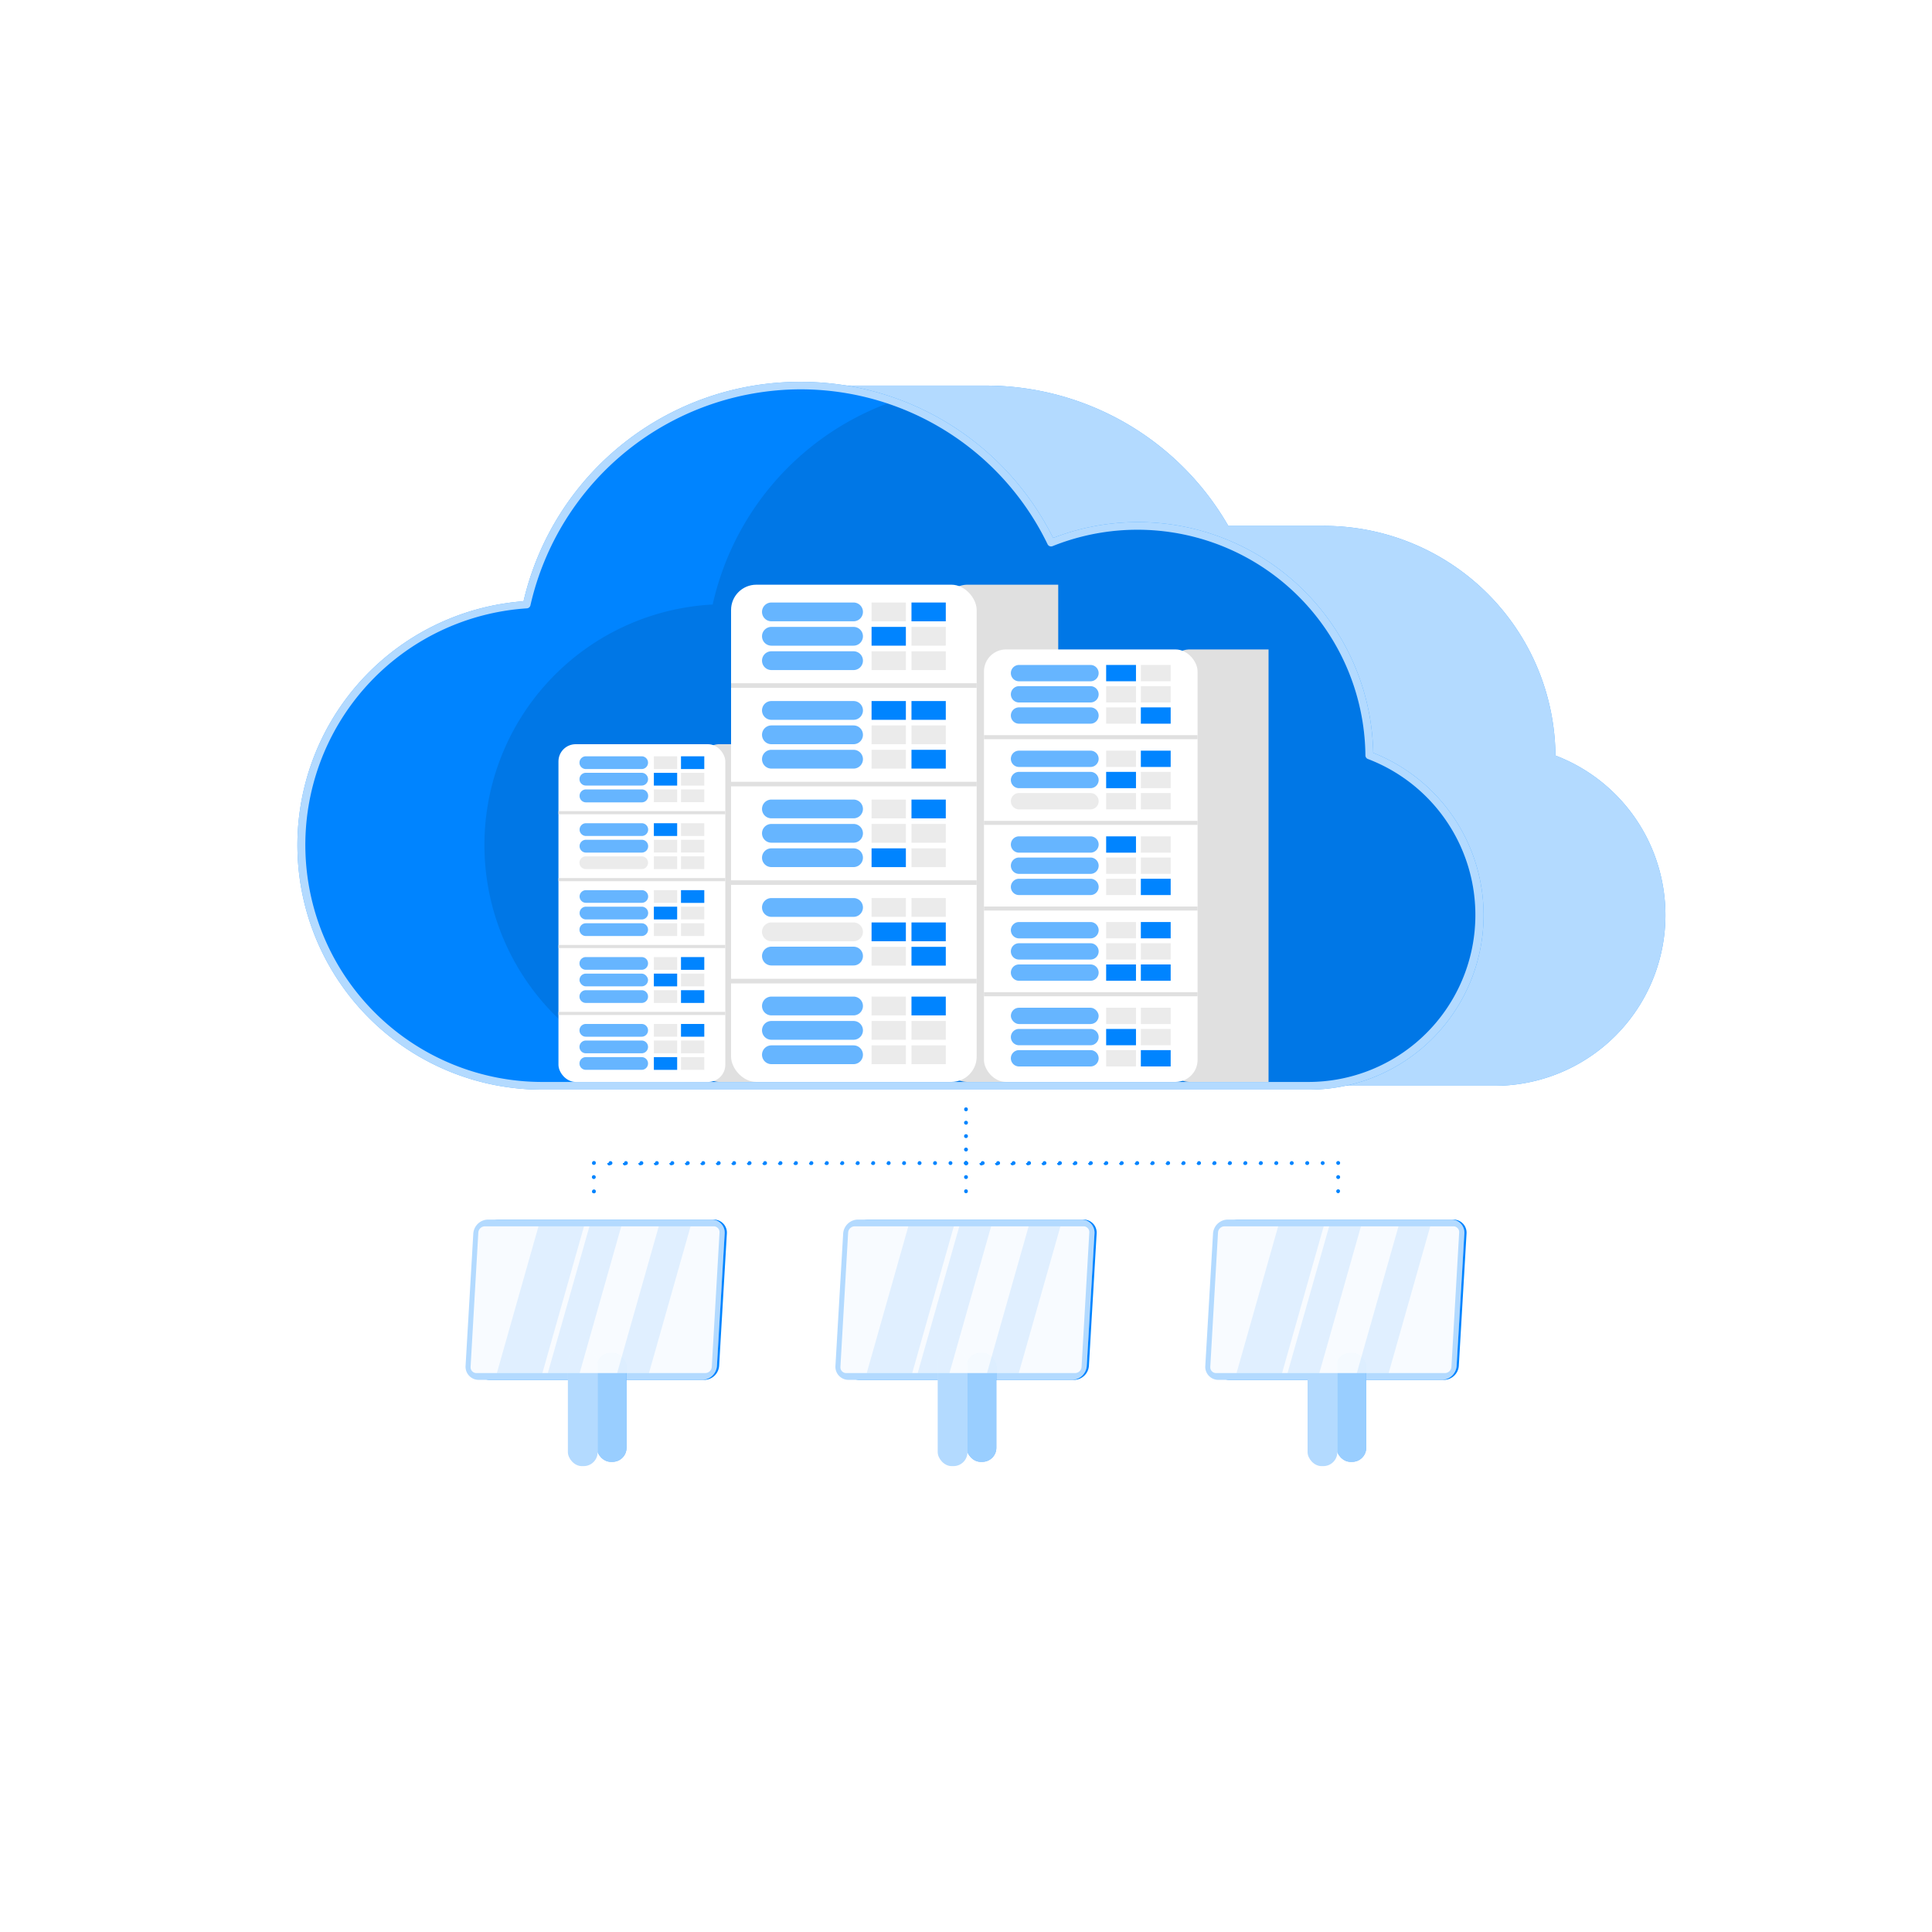 <svg class="animated" id="freepik_stories-cloud-hosting" xmlns="http://www.w3.org/2000/svg" xmlns:xlink="http://www.w3.org/1999/xlink" viewBox="0 0 500 500" version="1.1" xmlns:svgjs="http://svgjs.com/svgjs"><style>svg#freepik_stories-cloud-hosting:not(.animated) .animable {opacity: 0;}svg#freepik_stories-cloud-hosting.animated #freepik--Cloud--inject-104 {animation: 1.5s Infinite  linear floating;animation-delay: 0s;}            @keyframes floating {                0% {                    opacity: 1;                    transform: translateY(0px);                }                50% {                    transform: translateY(-10px);                }                100% {                    opacity: 1;                    transform: translateY(0px);                }            }        .animator-hidden { display: none; }</style><g id="freepik--background-complete--inject-104" style="transform-origin: 250px 226.87px;" class="animable animator-hidden"><rect y="382.4" width="500" height="0.25" style="fill: rgb(235, 235, 235); transform-origin: 250px 382.525px;" id="elaiqizjy5d4r" class="animable"></rect><rect x="394.67" y="398.49" width="55.23" height="0.25" style="fill: rgb(235, 235, 235); transform-origin: 422.285px 398.615px;" id="elpg3zd1pb92g" class="animable"></rect><rect x="321.81" y="393.25" width="8.69" height="0.25" style="fill: rgb(235, 235, 235); transform-origin: 326.155px 393.375px;" id="elmm2t792x92l" class="animable"></rect><rect x="372.47" y="389.21" width="19.19" height="0.25" style="fill: rgb(235, 235, 235); transform-origin: 382.065px 389.335px;" id="el7bczlk3yvd" class="animable"></rect><rect x="52.46" y="390.89" width="43.19" height="0.25" style="fill: rgb(235, 235, 235); transform-origin: 74.055px 391.015px;" id="eloldx7q7fwya" class="animable"></rect><rect x="215.33" y="397.35" width="45.72" height="0.25" style="fill: rgb(235, 235, 235); transform-origin: 238.19px 397.475px;" id="elonvk42mv68m" class="animable"></rect><rect x="140.46" y="393.12" width="93.68" height="0.25" style="fill: rgb(235, 235, 235); transform-origin: 187.3px 393.245px;" id="el5yrb65defzh" class="animable"></rect><path d="M242.72,332.09A5.71,5.71,0,0,1,237,337.8H43.91a5.71,5.71,0,0,1-5.7-5.71V60.66A5.71,5.71,0,0,1,43.91,55H237a5.71,5.71,0,0,1,5.71,5.71m-.25,0A5.47,5.47,0,0,0,237,55.2H43.91a5.46,5.46,0,0,0-5.45,5.46V332.09a5.46,5.46,0,0,0,5.45,5.46H237a5.47,5.47,0,0,0,5.46-5.46" style="fill: rgb(235, 235, 235); transform-origin: 140.465px 196.4px;" id="elz0pcqj35gch" class="animable"></path><path d="M453.31,337.8H260.21a5.72,5.72,0,0,1-5.71-5.71V60.66A5.72,5.72,0,0,1,260.21,55h193.1A5.71,5.71,0,0,1,459,60.66V332.09A5.71,5.71,0,0,1,453.31,337.8ZM260.21,55.2a5.47,5.47,0,0,0-5.46,5.46V332.09a5.47,5.47,0,0,0,5.46,5.46h193.1a5.47,5.47,0,0,0,5.46-5.46V60.66a5.47,5.47,0,0,0-5.46-5.46Z" style="fill: rgb(235, 235, 235); transform-origin: 356.75px 196.4px;" id="el4p2715v5cut" class="animable"></path><path d="M193.15,147.56a28.41,28.41,0,0,0-39.06-26.11,34.35,34.35,0,0,0-64.4,7.6,29.56,29.56,0,0,0,1.93,59h94.07a21,21,0,0,0,7.46-40.54Z" style="fill: rgb(224, 224, 224); transform-origin: 134.586px 145.106px;" id="eli7oqlr4zwz" class="animable"></path><path d="M434,284A28.41,28.41,0,0,0,395,257.89a34.35,34.35,0,0,0-64.4,7.6,29.56,29.56,0,0,0,1.93,59.06h94.07A21,21,0,0,0,434,284Z" style="fill: rgb(245, 245, 245); transform-origin: 375.13px 281.576px;" id="eli3lqzkwngkn" class="animable"></path><path d="M344,191.86a14.75,14.75,0,0,0-20.26-13.55,17.81,17.81,0,0,0-33.4,3.95,15.33,15.33,0,0,0,1,30.63h48.79a10.87,10.87,0,0,0,3.87-21Z" style="fill: rgb(224, 224, 224); transform-origin: 313.449px 190.595px;" id="elecxy98teank" class="animable"></path><path d="M412.77,103.83A19.49,19.49,0,0,0,386,85.93a23.54,23.54,0,0,0-44.13,5.21,20.26,20.26,0,0,0,1.32,40.47h64.46a14.36,14.36,0,0,0,5.12-27.78Z" style="fill: rgb(235, 235, 235); transform-origin: 372.525px 102.164px;" id="elhedk9zwgr1j" class="animable"></path><path d="M206.09,275.22a19.47,19.47,0,0,0-26.77-17.89,23.53,23.53,0,0,0-44.12,5.2A20.26,20.26,0,0,0,136.51,303H201a14.36,14.36,0,0,0,5.12-27.78Z" style="fill: rgb(245, 245, 245); transform-origin: 165.865px 273.554px;" id="elrert29mg06" class="animable"></path><path d="M131,175.06a.51.51,0,0,1-.35-.15.42.42,0,0,1-.11-.16.43.43,0,0,1,0-.19.48.48,0,0,1,0-.2.42.42,0,0,1,.11-.16.53.53,0,0,1,.54-.11.64.64,0,0,1,.16.11.49.49,0,0,1,.15.36.43.43,0,0,1,0,.19.42.42,0,0,1-.11.16A.51.51,0,0,1,131,175.06Z" style="fill: rgb(224, 224, 224); transform-origin: 131.02px 174.56px;" id="elw3toxu741i" class="animable"></path><path d="M130.5,196.6a.5.5,0,0,1,.5-.5h0a.5.5,0,0,1,.5.5h0a.5.5,0,0,1-.5.5h0A.5.5,0,0,1,130.5,196.6Zm0-5.51a.5.5,0,0,1,.5-.5h0a.5.5,0,0,1,.5.5h0a.5.5,0,0,1-.5.5h0A.51.51,0,0,1,130.5,191.09Zm0-5.51a.5.5,0,0,1,.5-.5h0a.5.5,0,0,1,.5.5h0a.5.5,0,0,1-.5.5h0A.51.51,0,0,1,130.5,185.58Zm0-5.51a.5.5,0,0,1,.5-.5h0a.5.5,0,0,1,.5.5h0a.5.5,0,0,1-.5.5h0A.51.51,0,0,1,130.5,180.07Z" style="fill: rgb(224, 224, 224); transform-origin: 131px 188.335px;" id="elj0dfji7bohc" class="animable"></path><path d="M131,202.61a.43.43,0,0,1-.19,0,.53.53,0,0,1-.27-.27.41.41,0,0,1,0-.19.43.43,0,0,1,0-.19.36.36,0,0,1,.11-.16.46.46,0,0,1,.16-.11.5.5,0,0,1,.38,0,.46.46,0,0,1,.16.11.36.36,0,0,1,.11.16.43.43,0,0,1,0,.19.47.47,0,0,1-.15.35.36.36,0,0,1-.16.11A.41.41,0,0,1,131,202.61Z" style="fill: rgb(224, 224, 224); transform-origin: 131px 202.137px;" id="elm3jeywtgrc" class="animable"></path><path d="M222.17,202.11a.5.5,0,0,1,.49-.5h0a.51.51,0,0,1,.51.5h0a.5.5,0,0,1-.51.5h0A.49.49,0,0,1,222.17,202.11Zm-6.11,0a.5.5,0,0,1,.5-.5h0a.5.5,0,0,1,.49.5h0a.49.49,0,0,1-.49.5h0A.5.5,0,0,1,216.06,202.11Zm-6.11,0a.5.5,0,0,1,.5-.5h0a.51.51,0,0,1,.5.5h0a.5.5,0,0,1-.5.5h0A.5.5,0,0,1,210,202.11Zm-6.12,0a.51.51,0,0,1,.5-.5h0a.5.5,0,0,1,.5.5h0a.5.5,0,0,1-.5.5h0A.5.5,0,0,1,203.83,202.11Zm-6.11,0a.51.51,0,0,1,.5-.5h0a.5.5,0,0,1,.5.5h0a.5.5,0,0,1-.5.5h0A.5.5,0,0,1,197.72,202.11Zm-6.11,0a.5.5,0,0,1,.5-.5h0a.5.5,0,0,1,.5.5h0a.5.5,0,0,1-.5.5h0A.5.5,0,0,1,191.61,202.11Zm-6.11,0a.5.5,0,0,1,.5-.5h0a.5.5,0,0,1,.5.5h0a.5.5,0,0,1-.5.5h0A.5.5,0,0,1,185.5,202.11Zm-6.11,0a.5.5,0,0,1,.5-.5h0a.51.51,0,0,1,.5.5h0a.5.5,0,0,1-.5.5h0A.5.5,0,0,1,179.39,202.11Zm-6.11,0a.5.5,0,0,1,.5-.5h0a.51.51,0,0,1,.5.5h0a.5.5,0,0,1-.5.5h0A.5.5,0,0,1,173.28,202.11Zm-6.11,0a.5.5,0,0,1,.5-.5h0a.51.51,0,0,1,.5.5h0a.5.5,0,0,1-.5.5h0A.5.5,0,0,1,167.17,202.11Zm-6.12,0a.51.51,0,0,1,.5-.5h0a.51.51,0,0,1,.51.5h0a.5.5,0,0,1-.51.5h0A.5.5,0,0,1,161.05,202.11Zm-6.1,0a.5.5,0,0,1,.5-.5h0a.5.5,0,0,1,.49.5h0a.49.49,0,0,1-.49.5h0A.5.5,0,0,1,155,202.11Zm-6.12,0a.51.51,0,0,1,.5-.5h0a.5.5,0,0,1,.5.5h0a.5.5,0,0,1-.5.5h0A.5.5,0,0,1,148.83,202.11Zm-6.11,0a.51.51,0,0,1,.5-.5h0a.5.5,0,0,1,.5.5h0a.5.5,0,0,1-.5.5h0A.5.5,0,0,1,142.72,202.11Zm-6.11,0a.51.51,0,0,1,.5-.5h0a.5.5,0,0,1,.5.5h0a.5.5,0,0,1-.5.5h0A.5.5,0,0,1,136.61,202.11Z" style="fill: rgb(224, 224, 224); transform-origin: 179.89px 202.11px;" id="elxyek2kd06r" class="animable"></path><path d="M228.78,202.61a.41.41,0,0,1-.19,0,.45.45,0,0,1-.17-.11.44.44,0,0,1-.1-.16.41.41,0,0,1,0-.19.55.55,0,0,1,.14-.35.45.45,0,0,1,.17-.11.5.5,0,0,1,.38,0,.36.36,0,0,1,.16.11.5.5,0,0,1,.15.35.51.51,0,0,1-.15.35.36.36,0,0,1-.16.11A.43.43,0,0,1,228.78,202.61Z" style="fill: rgb(224, 224, 224); transform-origin: 228.814px 202.139px;" id="elezr2m49427" class="animable"></path><path d="M228.28,196.16a.5.5,0,0,1,.5-.5h0a.5.5,0,0,1,.5.5h0a.51.51,0,0,1-.5.5h0A.5.5,0,0,1,228.28,196.16Zm0-6a.5.5,0,0,1,.5-.5h0a.5.5,0,0,1,.5.5h0a.5.5,0,0,1-.5.5h0A.5.5,0,0,1,228.28,190.2Zm0-6a.5.5,0,0,1,.5-.5h0a.51.51,0,0,1,.5.5h0a.5.5,0,0,1-.5.5h0A.5.5,0,0,1,228.28,184.24Zm0-6a.5.5,0,0,1,.5-.5h0a.5.5,0,0,1,.5.5h0a.5.5,0,0,1-.5.5h0A.5.5,0,0,1,228.28,178.29Zm0-6a.5.5,0,0,1,.5-.5h0a.51.51,0,0,1,.5.5h0a.5.5,0,0,1-.5.5h0A.5.5,0,0,1,228.28,172.33Zm0-6a.5.5,0,0,1,.5-.5h0a.5.5,0,0,1,.5.5h0a.51.51,0,0,1-.5.5h0A.5.5,0,0,1,228.28,166.38Zm0-6a.5.5,0,0,1,.5-.5h0a.51.51,0,0,1,.5.5h0a.5.5,0,0,1-.5.5h0A.5.5,0,0,1,228.28,160.42Zm0-5.95a.5.5,0,0,1,.5-.5h0a.5.5,0,0,1,.5.5h0a.51.51,0,0,1-.5.5h0A.5.5,0,0,1,228.28,154.47Zm0-6a.5.5,0,0,1,.5-.5h0a.5.5,0,0,1,.5.5h0a.5.5,0,0,1-.5.5h0A.5.5,0,0,1,228.28,148.51Z" style="fill: rgb(224, 224, 224); transform-origin: 228.78px 172.185px;" id="el7cdu5kr1ch7" class="animable"></path><path d="M228.78,143.06a.58.58,0,0,1-.19,0l-.17-.11a.54.54,0,0,1-.1-.16.43.43,0,0,1,0-.19.48.48,0,0,1,0-.2.54.54,0,0,1,.1-.16l.17-.11a.5.5,0,0,1,.38,0,.64.64,0,0,1,.16.11.55.55,0,0,1,.15.36.51.51,0,0,1-.5.5Z" style="fill: rgb(224, 224, 224); transform-origin: 228.795px 142.596px;" id="el8gasxr5ioh" class="animable"></path><path d="M366,142.56a.5.5,0,0,1,.5-.51h0a.51.51,0,0,1,.5.51h0a.51.51,0,0,1-.5.5h0A.5.5,0,0,1,366,142.56Zm-6,0a.5.5,0,0,1,.5-.51h0a.5.5,0,0,1,.5.51h0a.5.5,0,0,1-.5.5h0A.5.5,0,0,1,360,142.56Zm-6,0a.51.51,0,0,1,.5-.51h0a.5.5,0,0,1,.5.51h0a.5.5,0,0,1-.5.5h0A.51.51,0,0,1,354,142.56Zm-6,0a.5.5,0,0,1,.5-.51h0a.5.5,0,0,1,.49.51h0a.5.5,0,0,1-.49.5h0A.5.5,0,0,1,348,142.56Zm-6,0a.5.5,0,0,1,.5-.51h0a.51.51,0,0,1,.5.51h0a.51.51,0,0,1-.5.5h0A.5.5,0,0,1,342,142.56Zm-6,0a.5.5,0,0,1,.5-.51h0a.5.5,0,0,1,.5.51h0a.5.5,0,0,1-.5.5h0A.5.5,0,0,1,336.05,142.56Zm-6,0a.51.51,0,0,1,.5-.51h0a.5.5,0,0,1,.5.51h0a.5.5,0,0,1-.5.5h0A.51.51,0,0,1,330.06,142.56Zm-6,0a.5.5,0,0,1,.5-.51h0a.51.51,0,0,1,.5.51h0a.51.51,0,0,1-.5.5h0A.5.5,0,0,1,324.08,142.56Zm-6,0a.5.5,0,0,1,.5-.51h0a.51.51,0,0,1,.5.51h0a.51.51,0,0,1-.5.5h0A.5.5,0,0,1,318.09,142.56Zm-6,0a.51.51,0,0,1,.5-.51h0a.5.5,0,0,1,.5.51h0a.5.5,0,0,1-.5.5h0A.51.51,0,0,1,312.1,142.56Zm-6,0a.51.51,0,0,1,.51-.51h0a.5.5,0,0,1,.49.51h0a.5.5,0,0,1-.49.5h0A.51.51,0,0,1,306.11,142.56Zm-6,0a.5.5,0,0,1,.5-.51h0a.51.51,0,0,1,.5.51h0a.51.51,0,0,1-.5.5h0A.5.5,0,0,1,300.13,142.56Zm-6,0a.5.5,0,0,1,.5-.51h0a.5.5,0,0,1,.5.51h0a.5.5,0,0,1-.5.5h0A.5.5,0,0,1,294.14,142.56Zm-6,0a.51.51,0,0,1,.5-.51h0a.5.5,0,0,1,.5.51h0a.5.5,0,0,1-.5.5h0A.51.51,0,0,1,288.15,142.56Zm-6,0a.51.51,0,0,1,.5-.51h0a.51.51,0,0,1,.51.51h0a.51.51,0,0,1-.51.5h0A.51.51,0,0,1,282.16,142.56Zm-6,0a.5.5,0,0,1,.5-.51h0a.51.51,0,0,1,.5.51h0a.51.51,0,0,1-.5.5h0A.5.5,0,0,1,276.18,142.56Zm-6,0a.5.5,0,0,1,.5-.51h0a.51.51,0,0,1,.5.51h0a.51.51,0,0,1-.5.5h0A.5.5,0,0,1,270.19,142.56Zm-6,0a.51.51,0,0,1,.5-.51h0a.5.5,0,0,1,.5.51h0a.5.5,0,0,1-.5.5h0A.51.51,0,0,1,264.2,142.56Zm-6,0a.5.5,0,0,1,.5-.51h0a.5.5,0,0,1,.49.51h0a.5.5,0,0,1-.49.5h0A.5.5,0,0,1,258.22,142.56Zm-6,0a.5.5,0,0,1,.5-.51h0a.51.51,0,0,1,.5.51h0a.51.51,0,0,1-.5.5h0A.5.5,0,0,1,252.23,142.56Zm-6,0a.5.5,0,0,1,.5-.51h0a.5.5,0,0,1,.5.51h0a.5.5,0,0,1-.5.5h0A.5.5,0,0,1,246.24,142.56Zm-6,0a.51.51,0,0,1,.5-.51h0a.5.5,0,0,1,.5.51h0a.5.5,0,0,1-.5.5h0A.51.51,0,0,1,240.25,142.56Zm-6,0a.5.5,0,0,1,.5-.51h0a.51.51,0,0,1,.5.51h0a.51.51,0,0,1-.5.5h0A.5.5,0,0,1,234.27,142.56Z" style="fill: rgb(224, 224, 224); transform-origin: 300.5px 142.555px;" id="elmm9e3jxqafc" class="animable"></path><path d="M372.48,143.06a.5.5,0,0,1-.5-.5.54.54,0,0,1,.14-.36.91.91,0,0,1,.16-.11.52.52,0,0,1,.55.11.71.71,0,0,1,.11.17.58.58,0,0,1,0,.19.5.5,0,0,1-.14.35A.51.51,0,0,1,372.48,143.06Z" style="fill: rgb(224, 224, 224); transform-origin: 372.464px 142.557px;" id="el3t6f6v0ovvp" class="animable"></path><path d="M372,136.78a.5.5,0,0,1,.5-.49h0a.5.5,0,0,1,.51.49h0a.5.5,0,0,1-.51.5h0A.5.5,0,0,1,372,136.78Zm0-5.77a.51.51,0,0,1,.5-.5h0a.51.51,0,0,1,.51.5h0a.51.51,0,0,1-.51.51h0A.51.51,0,0,1,372,131Zm0-5.77a.51.51,0,0,1,.5-.5h0a.51.51,0,0,1,.51.5h0a.5.5,0,0,1-.51.5h0A.5.5,0,0,1,372,125.24Zm0-5.77a.51.51,0,0,1,.5-.5h0a.51.51,0,0,1,.51.5h0a.5.5,0,0,1-.51.5h0A.5.5,0,0,1,372,119.47Zm0-5.77a.51.51,0,0,1,.5-.5h0a.51.51,0,0,1,.51.5h0a.5.5,0,0,1-.51.5h0A.5.5,0,0,1,372,113.7Zm0-5.77a.51.51,0,0,1,.5-.5h0a.51.51,0,0,1,.51.5h0a.5.5,0,0,1-.51.5h0A.5.5,0,0,1,372,107.93Z" style="fill: rgb(224, 224, 224); transform-origin: 372.505px 122.355px;" id="el43ju5lhspfy" class="animable"></path><path d="M372.48,102.66a.49.49,0,0,1-.36-.15.5.5,0,0,1-.14-.35.58.58,0,0,1,0-.19.64.64,0,0,1,.11-.16.51.51,0,0,1,.71,0,.5.5,0,0,1,.14.35.58.58,0,0,1,0,.19.64.64,0,0,1-.11.16.42.42,0,0,1-.16.11A.43.43,0,0,1,372.48,102.66Z" style="fill: rgb(224, 224, 224); transform-origin: 372.46px 102.163px;" id="elmymd5pmart" class="animable"></path><path d="M165.8,290.83a.51.51,0,0,1-.36-.14.5.5,0,0,1-.11-.17.58.58,0,0,1,0-.19.51.51,0,0,1,.15-.35.53.53,0,0,1,.55-.11.57.57,0,0,1,.16.11.5.5,0,0,1,.14.35.58.58,0,0,1,0,.19.71.71,0,0,1-.11.17.54.54,0,0,1-.16.1A.43.43,0,0,1,165.8,290.83Z" style="fill: rgb(224, 224, 224); transform-origin: 165.83px 290.336px;" id="el4frz36lbevb" class="animable"></path><path d="M165.3,314.87a.5.5,0,0,1,.5-.5h0a.49.49,0,0,1,.49.5h0a.5.5,0,0,1-.49.5h0A.5.5,0,0,1,165.3,314.87Zm0-6.14a.5.5,0,0,1,.5-.5h0a.5.5,0,0,1,.49.5h0a.49.49,0,0,1-.49.5h0A.5.5,0,0,1,165.3,308.73Zm0-6.13a.5.5,0,0,1,.5-.5h0a.5.5,0,0,1,.49.5h0a.5.5,0,0,1-.49.5h0A.5.5,0,0,1,165.3,302.6Zm0-6.13a.5.5,0,0,1,.5-.5h0a.49.49,0,0,1,.49.5h0a.5.5,0,0,1-.49.5h0A.5.5,0,0,1,165.3,296.47Z" style="fill: rgb(224, 224, 224); transform-origin: 165.795px 305.67px;" id="el1qml7mskgz" class="animable"></path><path d="M165.8,321.5a.48.48,0,0,1-.36-.15.46.46,0,0,1-.11-.16.58.58,0,0,1,0-.19.65.65,0,0,1,0-.19.46.46,0,0,1,.11-.16.51.51,0,0,1,.55-.11.42.42,0,0,1,.16.11.64.64,0,0,1,.11.16.63.63,0,0,1,0,.19.58.58,0,0,1,0,.19.64.64,0,0,1-.11.16.42.42,0,0,1-.16.11A.43.43,0,0,1,165.8,321.5Z" style="fill: rgb(224, 224, 224); transform-origin: 165.795px 321.002px;" id="el8k5pcc146m6" class="animable"></path><path d="M222.55,321a.5.5,0,0,1,.5-.5h0a.5.5,0,0,1,.5.5h0a.5.5,0,0,1-.5.5h0A.5.5,0,0,1,222.55,321Zm-5.72,0a.5.5,0,0,1,.5-.5h0a.5.5,0,0,1,.5.5h0a.5.5,0,0,1-.5.5h0A.5.5,0,0,1,216.83,321Zm-5.73,0a.5.5,0,0,1,.5-.5h0a.5.5,0,0,1,.5.5h0a.5.5,0,0,1-.5.5h0A.5.5,0,0,1,211.1,321Zm-5.72,0a.5.5,0,0,1,.5-.5h0a.5.5,0,0,1,.5.5h0a.5.5,0,0,1-.5.5h0A.5.5,0,0,1,205.38,321Zm-5.73,0a.5.5,0,0,1,.5-.5h0a.5.5,0,0,1,.5.5h0a.5.5,0,0,1-.5.5h0A.5.5,0,0,1,199.65,321Zm-5.73,0a.5.5,0,0,1,.51-.5h0a.49.49,0,0,1,.49.5h0a.49.49,0,0,1-.49.5h0A.5.5,0,0,1,193.92,321Zm-5.72,0a.5.5,0,0,1,.5-.5h0a.5.5,0,0,1,.5.5h0a.5.5,0,0,1-.5.5h0A.5.5,0,0,1,188.2,321Zm-5.73,0a.5.5,0,0,1,.5-.5h0a.5.5,0,0,1,.5.5h0a.5.5,0,0,1-.5.5h0A.5.5,0,0,1,182.47,321Zm-5.72,0a.5.5,0,0,1,.5-.5h0a.5.5,0,0,1,.5.5h0a.5.5,0,0,1-.5.5h0A.5.5,0,0,1,176.75,321ZM171,321a.5.5,0,0,1,.5-.5h0a.5.5,0,0,1,.5.5h0a.5.5,0,0,1-.5.5h0A.5.5,0,0,1,171,321Z" style="fill: rgb(224, 224, 224); transform-origin: 197.275px 321px;" id="eljcp0wedjqk" class="animable"></path><path d="M228.78,321.5a.41.41,0,0,1-.19,0,.45.45,0,0,1-.17-.11.44.44,0,0,1-.1-.16.41.41,0,0,1,0-.19.5.5,0,0,1,.14-.35.45.45,0,0,1,.17-.11.5.5,0,0,1,.38,0,.36.36,0,0,1,.16.11.51.51,0,0,1,.15.35.43.43,0,0,1,0,.19.46.46,0,0,1-.11.16.36.36,0,0,1-.16.11A.43.43,0,0,1,228.78,321.5Z" style="fill: rgb(224, 224, 224); transform-origin: 228.82px 321.032px;" id="elswiz87sx4k" class="animable"></path><path d="M228.28,315.18a.5.5,0,0,1,.5-.5h0a.5.5,0,0,1,.5.5h0a.51.51,0,0,1-.5.5h0A.5.5,0,0,1,228.28,315.18Zm0-5.82a.5.5,0,0,1,.5-.51h0a.51.51,0,0,1,.5.51h0a.51.51,0,0,1-.5.5h0A.5.5,0,0,1,228.28,309.36Zm0-5.83a.5.5,0,0,1,.5-.5h0a.51.51,0,0,1,.5.5h0a.5.5,0,0,1-.5.5h0A.5.5,0,0,1,228.28,303.53Zm0-5.82a.5.5,0,0,1,.5-.5h0a.51.51,0,0,1,.5.5h0a.5.5,0,0,1-.5.5h0A.5.5,0,0,1,228.28,297.71Zm0-5.82a.5.5,0,0,1,.5-.5h0a.5.5,0,0,1,.5.5h0a.51.51,0,0,1-.5.5h0A.5.5,0,0,1,228.28,291.89Zm0-5.82a.5.5,0,0,1,.5-.5h0a.5.5,0,0,1,.5.5h0a.51.51,0,0,1-.5.5h0A.5.5,0,0,1,228.28,286.07Zm0-5.82a.5.5,0,0,1,.5-.5h0a.5.5,0,0,1,.5.5h0a.51.51,0,0,1-.5.5h0A.5.5,0,0,1,228.28,280.25Zm0-5.83a.5.5,0,0,1,.5-.5h0a.51.51,0,0,1,.5.5h0a.5.5,0,0,1-.5.5h0A.5.5,0,0,1,228.28,274.42Zm0-5.82a.5.5,0,0,1,.5-.5h0a.5.5,0,0,1,.5.5h0a.5.5,0,0,1-.5.5h0A.5.5,0,0,1,228.28,268.6Zm0-5.82a.5.5,0,0,1,.5-.5h0a.5.5,0,0,1,.5.5h0a.51.51,0,0,1-.5.5h0A.5.5,0,0,1,228.28,262.78Zm0-5.82a.5.5,0,0,1,.5-.5h0a.5.5,0,0,1,.5.5h0a.51.51,0,0,1-.5.5h0A.5.5,0,0,1,228.28,257Zm0-5.83a.5.5,0,0,1,.5-.5h0a.51.51,0,0,1,.5.5h0a.5.5,0,0,1-.5.5h0A.5.5,0,0,1,228.28,251.13Zm0-5.82a.5.5,0,0,1,.5-.5h0a.5.5,0,0,1,.5.5h0a.5.5,0,0,1-.5.5h0A.5.5,0,0,1,228.28,245.31Zm0-5.82a.5.5,0,0,1,.5-.5h0a.5.5,0,0,1,.5.5h0a.5.5,0,0,1-.5.5h0A.5.5,0,0,1,228.28,239.49Z" style="fill: rgb(224, 224, 224); transform-origin: 228.78px 277.335px;" id="elwuh2443vkmd" class="animable"></path><path d="M228.78,234.17a.58.58,0,0,1-.19,0,.62.62,0,0,1-.17-.11.54.54,0,0,1-.1-.16.43.43,0,0,1,0-.19.52.52,0,0,1,.14-.36.59.59,0,0,1,.17-.1.5.5,0,0,1,.38,0,.44.44,0,0,1,.16.1.55.55,0,0,1,.15.36.43.43,0,0,1,0,.19.57.57,0,0,1-.11.16.5.5,0,0,1-.35.15Z" style="fill: rgb(224, 224, 224); transform-origin: 228.82px 233.711px;" id="elq6opnogc3c" class="animable"></path><path d="M306.91,233.67a.5.5,0,0,1,.5-.5h0a.5.5,0,0,1,.5.5h0a.5.5,0,0,1-.5.5h0A.51.51,0,0,1,306.91,233.67Zm-6.05,0a.5.5,0,0,1,.5-.5h0a.5.5,0,0,1,.51.5h0a.51.51,0,0,1-.51.5h0A.51.51,0,0,1,300.86,233.67Zm-6.05,0a.5.5,0,0,1,.5-.5h0a.5.5,0,0,1,.5.5h0a.5.5,0,0,1-.5.5h0A.51.51,0,0,1,294.81,233.67Zm-6,0a.49.49,0,0,1,.49-.5h0a.5.5,0,0,1,.5.5h0a.5.5,0,0,1-.5.5h0A.5.5,0,0,1,288.77,233.67Zm-6,0a.5.5,0,0,1,.5-.5h0a.5.5,0,0,1,.5.5h0a.51.51,0,0,1-.5.5h0A.5.5,0,0,1,282.72,233.67Zm-6.05,0a.5.5,0,0,1,.5-.5h0a.5.5,0,0,1,.5.5h0a.51.51,0,0,1-.5.5h0A.5.5,0,0,1,276.67,233.67Zm-6.05,0a.5.5,0,0,1,.5-.5h0a.5.5,0,0,1,.5.5h0a.51.51,0,0,1-.5.5h0A.5.5,0,0,1,270.62,233.67Zm-6.05,0a.5.5,0,0,1,.5-.5h0a.5.5,0,0,1,.5.5h0a.5.5,0,0,1-.5.5h0A.51.51,0,0,1,264.57,233.67Zm-6.05,0a.5.5,0,0,1,.5-.5h0a.5.5,0,0,1,.5.5h0a.5.5,0,0,1-.5.5h0A.5.5,0,0,1,258.52,233.67Zm-6,0a.5.5,0,0,1,.5-.5h0a.5.5,0,0,1,.5.5h0a.5.5,0,0,1-.5.5h0A.51.51,0,0,1,252.47,233.67Zm-6.05,0a.5.5,0,0,1,.5-.5h0a.5.5,0,0,1,.5.5h0a.5.5,0,0,1-.5.5h0A.51.51,0,0,1,246.42,233.67Zm-6,0a.5.5,0,0,1,.5-.5h0a.5.5,0,0,1,.5.5h0a.51.51,0,0,1-.5.5h0A.5.5,0,0,1,240.38,233.67Zm-6,0a.5.5,0,0,1,.5-.5h0a.5.5,0,0,1,.5.5h0a.51.51,0,0,1-.5.5h0A.5.5,0,0,1,234.33,233.67Z" style="fill: rgb(224, 224, 224); transform-origin: 271.12px 233.699px;" id="elsvhauhv4th" class="animable"></path><path d="M313.46,234.17a.51.51,0,0,1-.35-.15.57.57,0,0,1-.11-.16.65.65,0,0,1,0-.19.58.58,0,0,1,0-.19.5.5,0,0,1,.11-.17.44.44,0,0,1,.16-.1.42.42,0,0,1,.38,0,.59.59,0,0,1,.17.1.48.48,0,0,1,.1.17.41.41,0,0,1,0,.19.5.5,0,0,1-.14.35A.55.55,0,0,1,313.46,234.17Z" style="fill: rgb(224, 224, 224); transform-origin: 313.462px 233.667px;" id="elo6yki1h92oa" class="animable"></path><path d="M313,227.36a.5.5,0,0,1,.5-.5h0a.5.5,0,0,1,.5.5h0a.5.5,0,0,1-.5.5h0A.51.51,0,0,1,313,227.36Zm0-6.31a.5.5,0,0,1,.5-.5h0a.5.5,0,0,1,.5.5h0a.49.49,0,0,1-.5.49h0A.5.5,0,0,1,313,221.05Zm0-6.32a.51.51,0,0,1,.5-.5h0a.5.5,0,0,1,.5.5h0a.5.5,0,0,1-.5.5h0A.5.5,0,0,1,313,214.73Zm0-6.31a.51.51,0,0,1,.5-.5h0a.5.5,0,0,1,.5.5h0a.5.5,0,0,1-.5.5h0A.5.5,0,0,1,313,208.42Z" style="fill: rgb(224, 224, 224); transform-origin: 313.5px 217.89px;" id="elnhon182cma" class="animable"></path><path d="M313.46,202.61a.5.5,0,0,1-.35-.14.62.62,0,0,1-.11-.17.58.58,0,0,1,0-.19.65.65,0,0,1,0-.19.53.53,0,0,1,.27-.27.52.52,0,0,1,.55.11.55.55,0,0,1,.14.35.48.48,0,0,1-.5.5Z" style="fill: rgb(224, 224, 224); transform-origin: 313.476px 202.112px;" id="el2nhcekbduey" class="animable"></path><path d="M372.48,313.17a.51.51,0,0,1-.36-.15.5.5,0,0,1-.14-.35.54.54,0,0,1,.14-.36.52.52,0,0,1,.55-.1.54.54,0,0,1,.16.1.71.71,0,0,1,.11.17.58.58,0,0,1,0,.19.5.5,0,0,1-.14.35A.51.51,0,0,1,372.48,313.17Z" style="fill: rgb(224, 224, 224); transform-origin: 372.464px 312.671px;" id="el5z603dzsl49" class="animable"></path><path d="M372,347.24a.5.5,0,0,1,.5-.5h0a.5.5,0,0,1,.51.5h0a.5.5,0,0,1-.51.5h0A.5.5,0,0,1,372,347.24Zm0-5.76a.5.5,0,0,1,.5-.5h0a.5.5,0,0,1,.51.5h0a.51.51,0,0,1-.51.5h0A.51.51,0,0,1,372,341.48Zm0-5.77a.51.51,0,0,1,.5-.5h0a.51.51,0,0,1,.51.5h0a.51.51,0,0,1-.51.51h0A.51.51,0,0,1,372,335.71Zm0-5.76a.51.51,0,0,1,.5-.5h0a.51.51,0,0,1,.51.5h0a.5.5,0,0,1-.51.5h0A.5.5,0,0,1,372,330Zm0-5.76a.5.5,0,0,1,.5-.5h0a.5.5,0,0,1,.51.5h0a.5.5,0,0,1-.51.5h0A.5.5,0,0,1,372,324.19Zm0-5.76a.5.5,0,0,1,.5-.5h0a.5.5,0,0,1,.51.5h0a.51.51,0,0,1-.51.5h0A.51.51,0,0,1,372,318.43Z" style="fill: rgb(224, 224, 224); transform-origin: 372.505px 332.835px;" id="el84ptzqau7a3" class="animable"></path><path d="M372.48,353.5a.49.49,0,0,1-.36-.15A.5.5,0,0,1,372,353a.58.58,0,0,1,0-.19.64.64,0,0,1,.11-.16.51.51,0,0,1,.71,0,.5.5,0,0,1,.14.35.63.63,0,0,1,0,.19.64.64,0,0,1-.11.16.42.42,0,0,1-.16.11A.43.43,0,0,1,372.48,353.5Z" style="fill: rgb(224, 224, 224); transform-origin: 372.48px 353.004px;" id="el61fdtt9t2id" class="animable"></path><path d="M366,353a.5.5,0,0,1,.5-.5h0a.5.5,0,0,1,.5.5h0a.5.5,0,0,1-.5.5h0A.5.5,0,0,1,366,353Zm-6,0a.5.5,0,0,1,.5-.5h0a.5.5,0,0,1,.5.5h0a.5.5,0,0,1-.5.5h0A.5.5,0,0,1,360,353Zm-6,0a.5.5,0,0,1,.5-.5h0a.5.5,0,0,1,.5.5h0a.5.5,0,0,1-.5.5h0A.5.5,0,0,1,354,353Zm-6,0a.5.5,0,0,1,.5-.5h0a.5.5,0,0,1,.5.5h0a.5.5,0,0,1-.5.5h0A.5.5,0,0,1,348,353Zm-6,0a.5.5,0,0,1,.5-.5h0a.5.5,0,0,1,.5.5h0a.5.5,0,0,1-.5.5h0A.5.5,0,0,1,342,353Zm-6,0a.5.5,0,0,1,.5-.5h0a.5.5,0,0,1,.5.5h0a.5.5,0,0,1-.5.5h0A.5.5,0,0,1,336.05,353Zm-6,0a.5.5,0,0,1,.5-.5h0a.5.5,0,0,1,.5.5h0a.5.5,0,0,1-.5.5h0A.5.5,0,0,1,330.06,353Zm-6,0a.5.5,0,0,1,.51-.5h0a.5.5,0,0,1,.5.5h0a.5.5,0,0,1-.5.5h0A.5.5,0,0,1,324.07,353Zm-6,0a.5.5,0,0,1,.5-.5h0a.5.5,0,0,1,.5.5h0a.5.5,0,0,1-.5.5h0A.5.5,0,0,1,318.09,353Zm-6,0a.5.5,0,0,1,.5-.5h0a.5.5,0,0,1,.5.5h0a.5.5,0,0,1-.5.5h0A.5.5,0,0,1,312.1,353Zm-6,0a.5.5,0,0,1,.5-.5h0a.5.5,0,0,1,.5.5h0a.5.5,0,0,1-.5.5h0A.5.5,0,0,1,306.11,353Zm-6,0a.5.5,0,0,1,.5-.5h0a.5.5,0,0,1,.51.5h0a.5.5,0,0,1-.51.5h0A.5.5,0,0,1,300.12,353Zm-6,0a.5.5,0,0,1,.5-.5h0a.5.5,0,0,1,.5.5h0a.5.5,0,0,1-.5.5h0A.5.5,0,0,1,294.14,353Zm-6,0a.5.5,0,0,1,.5-.5h0a.5.5,0,0,1,.5.5h0a.5.5,0,0,1-.5.5h0A.5.5,0,0,1,288.15,353Zm-6,0a.5.5,0,0,1,.5-.5h0a.5.5,0,0,1,.5.5h0a.5.5,0,0,1-.5.5h0A.5.5,0,0,1,282.16,353Zm-6,0a.5.5,0,0,1,.5-.5h0a.5.5,0,0,1,.5.5h0a.5.5,0,0,1-.5.5h0A.5.5,0,0,1,276.18,353Zm-6,0a.5.5,0,0,1,.5-.5h0a.5.5,0,0,1,.5.5h0a.5.5,0,0,1-.5.5h0A.5.5,0,0,1,270.19,353Zm-6,0a.5.5,0,0,1,.5-.5h0a.5.5,0,0,1,.5.5h0a.5.5,0,0,1-.5.5h0A.5.5,0,0,1,264.2,353Zm-6,0a.49.49,0,0,1,.49-.5h0a.5.5,0,0,1,.5.5h0a.5.5,0,0,1-.5.5h0A.49.49,0,0,1,258.22,353Zm-6,0a.5.5,0,0,1,.5-.5h0a.5.5,0,0,1,.5.5h0a.5.5,0,0,1-.5.5h0A.5.5,0,0,1,252.23,353Zm-6,0a.5.5,0,0,1,.5-.5h0a.5.5,0,0,1,.5.5h0a.5.5,0,0,1-.5.5h0A.5.5,0,0,1,246.24,353Zm-6,0a.5.5,0,0,1,.5-.5h0a.5.5,0,0,1,.5.5h0a.5.5,0,0,1-.5.5h0A.5.5,0,0,1,240.25,353Zm-6,0a.5.5,0,0,1,.5-.5h0a.5.5,0,0,1,.51.5h0a.5.5,0,0,1-.51.5h0A.5.5,0,0,1,234.26,353Z" style="fill: rgb(224, 224, 224); transform-origin: 300.5px 353px;" id="el054k7k4zjeka" class="animable"></path><path d="M228.78,353.5a.41.41,0,0,1-.19,0,.45.45,0,0,1-.17-.11.52.52,0,0,1,0-.7.45.45,0,0,1,.17-.11.5.5,0,0,1,.38,0,.36.36,0,0,1,.16.11.49.49,0,0,1,0,.7.36.36,0,0,1-.16.11A.43.43,0,0,1,228.78,353.5Z" style="fill: rgb(224, 224, 224); transform-origin: 228.781px 353.027px;" id="el73rempy3kq" class="animable"></path><path d="M228.28,346.6a.5.5,0,0,1,.5-.5h0a.5.5,0,0,1,.5.5h0a.5.5,0,0,1-.5.5h0A.5.5,0,0,1,228.28,346.6Zm0-6.4a.5.5,0,0,1,.5-.5h0a.5.5,0,0,1,.5.5h0a.5.5,0,0,1-.5.5h0A.5.5,0,0,1,228.28,340.2Zm0-6.4a.5.5,0,0,1,.5-.5h0a.5.5,0,0,1,.5.5h0a.5.5,0,0,1-.5.5h0A.5.5,0,0,1,228.28,333.8Zm0-6.4a.5.5,0,0,1,.5-.5h0a.5.5,0,0,1,.5.5h0a.5.5,0,0,1-.5.5h0A.5.5,0,0,1,228.28,327.4Z" style="fill: rgb(224, 224, 224); transform-origin: 228.78px 337px;" id="elsnc21ywdipp" class="animable"></path><path d="M228.78,321.5a.41.41,0,0,1-.19,0,.45.45,0,0,1-.17-.11.44.44,0,0,1-.1-.16.41.41,0,0,1,0-.19.5.5,0,0,1,.14-.35.45.45,0,0,1,.17-.11.5.5,0,0,1,.38,0,.36.36,0,0,1,.16.11.51.51,0,0,1,.15.35.43.43,0,0,1,0,.19.46.46,0,0,1-.11.16.36.36,0,0,1-.16.11A.43.43,0,0,1,228.78,321.5Z" style="fill: rgb(224, 224, 224); transform-origin: 228.82px 321.032px;" id="elfxg86y7rmpl" class="animable"></path><path d="M228.78,202.61a.41.41,0,0,1-.19,0,.45.45,0,0,1-.17-.11.44.44,0,0,1-.1-.16.41.41,0,0,1,0-.19.55.55,0,0,1,.14-.35.45.45,0,0,1,.17-.11.5.5,0,0,1,.38,0,.36.36,0,0,1,.16.11.5.5,0,0,1,.15.35.51.51,0,0,1-.15.35.36.36,0,0,1-.16.11A.43.43,0,0,1,228.78,202.61Z" style="fill: rgb(224, 224, 224); transform-origin: 228.814px 202.139px;" id="elibwwb03pzte" class="animable"></path><path d="M228.28,227.36a.5.5,0,0,1,.5-.51h0a.51.51,0,0,1,.5.51h0a.51.51,0,0,1-.5.5h0A.5.5,0,0,1,228.28,227.36Zm0-6.31a.5.5,0,0,1,.5-.5h0a.5.5,0,0,1,.5.5h0a.51.51,0,0,1-.5.5h0A.5.5,0,0,1,228.28,221.05Zm0-6.32a.5.5,0,0,1,.5-.5h0a.51.51,0,0,1,.5.5h0a.5.5,0,0,1-.5.5h0A.5.5,0,0,1,228.28,214.73Zm0-6.31a.5.5,0,0,1,.5-.5h0a.51.51,0,0,1,.5.5h0a.5.5,0,0,1-.5.5h0A.5.5,0,0,1,228.28,208.42Z" style="fill: rgb(224, 224, 224); transform-origin: 228.78px 217.89px;" id="elvghrdqcp1r" class="animable"></path><path d="M228.78,234.17a.58.58,0,0,1-.19,0,.62.62,0,0,1-.17-.11.54.54,0,0,1-.1-.16.43.43,0,0,1,0-.19.52.52,0,0,1,.14-.36.59.59,0,0,1,.17-.1.5.5,0,0,1,.38,0,.44.44,0,0,1,.16.1.55.55,0,0,1,.15.36.43.43,0,0,1,0,.19.57.57,0,0,1-.11.16.5.5,0,0,1-.35.15Z" style="fill: rgb(224, 224, 224); transform-origin: 228.82px 233.711px;" id="el2mekc7r7has" class="animable"></path></g><g id="freepik--Shadow--inject-104" style="transform-origin: 250px 416.24px;" class="animable animator-hidden"><ellipse id="freepik--path--inject-104" cx="250" cy="416.24" rx="193.89" ry="11.32" style="fill: rgb(245, 245, 245); transform-origin: 250px 416.24px;" class="animable"></ellipse></g><g id="freepik--Monitors--inject-104" style="transform-origin: 250.015px 341.857px;" class="animable"><path d="M123.3,353.48l2-34.24a3.89,3.89,0,0,1,3.83-3.62h55.57a3.38,3.38,0,0,1,3.41,3.62l-2,34.24a3.89,3.89,0,0,1-3.83,3.63H126.72A3.4,3.4,0,0,1,123.3,353.48Z" style="fill: #0084FF; transform-origin: 155.705px 336.365px;" id="elpu8njxvgoq" class="animable"></path><path d="M120.49,353.48l2-34.24a3.89,3.89,0,0,1,3.84-3.62h57.79a3.39,3.39,0,0,1,3.42,3.62l-2,34.24a3.89,3.89,0,0,1-3.83,3.63H123.91A3.4,3.4,0,0,1,120.49,353.48Z" style="fill: rgb(255, 255, 255); transform-origin: 154.015px 336.365px;" id="elb0oc69j4xdc" class="animable"></path><g id="el7ewn4xb9sy7"><path d="M120.49,353.48l2-34.24a3.89,3.89,0,0,1,3.84-3.62h57.79a3.39,3.39,0,0,1,3.42,3.62l-2,34.24a3.89,3.89,0,0,1-3.83,3.63H123.91A3.4,3.4,0,0,1,120.49,353.48Z" style="fill: #0084FF; opacity: 0.3; transform-origin: 154.015px 336.365px;" class="animable" id="elllwbuwhrfel"></path></g><g id="elsjvxaghb7ga"><rect x="154.44" y="350.17" width="7.7" height="28.15" rx="3.62" style="fill: #0084FF; transform-origin: 158.29px 364.245px; transform: rotate(90deg);" class="animable" id="el5jmox4dpt3a"></rect></g><g id="eljyawnhqwng"><g style="opacity: 0.6; transform-origin: 158.29px 364.245px;" class="animable" id="elh2c8cbh06i"><g id="elrbijz5lnqri"><rect x="154.44" y="350.17" width="7.7" height="28.15" rx="3.62" style="fill: rgb(255, 255, 255); transform-origin: 158.29px 364.245px; transform: rotate(90deg);" class="animable" id="elssfcjldea7s"></rect></g></g></g><g id="elmmgnrxxq8a9"><rect x="146.97" y="349.05" width="7.7" height="30.38" rx="3.62" style="fill: rgb(255, 255, 255); transform-origin: 150.82px 364.24px; transform: rotate(90deg);" class="animable" id="elxngkze22zu"></rect></g><g id="elld58na6npmh"><rect x="146.97" y="349.05" width="7.7" height="30.38" rx="3.62" style="fill: #0084FF; opacity: 0.3; transform-origin: 150.82px 364.24px; transform: rotate(90deg);" class="animable" id="elnm9qu651h8"></rect></g><g id="el6m0ydytm8rd"><path d="M182.52,355.35H123.3a1.5,1.5,0,0,1-1.51-1.6l2-34.78a1.72,1.72,0,0,1,1.69-1.6h59.22a1.5,1.5,0,0,1,1.51,1.6l-2,34.78A1.72,1.72,0,0,1,182.52,355.35Z" style="fill: rgb(255, 255, 255); opacity: 0.9; transform-origin: 154px 336.36px;" class="animable" id="el2645hn0lybr"></path></g><g id="el245mi5jqs3a"><polygon points="140.37 355.35 128.59 355.35 139.36 317.37 151.14 317.37 140.37 355.35" style="fill: #0084FF; opacity: 0.1; transform-origin: 139.865px 336.36px;" class="animable" id="elitor0bsjx1"></polygon></g><g id="ela05zrnblowv"><polygon points="150.01 355.35 141.78 355.35 152.55 317.37 160.78 317.37 150.01 355.35" style="fill: #0084FF; opacity: 0.1; transform-origin: 151.28px 336.36px;" class="animable" id="elhjuzx9wxaot"></polygon></g><g id="el3ulqdiwxfzt"><polygon points="167.95 355.35 159.72 355.35 170.49 317.37 178.72 317.37 167.95 355.35" style="fill: #0084FF; opacity: 0.1; transform-origin: 169.22px 336.36px;" class="animable" id="el1dvj534z9r1"></polygon></g><path d="M219,353.48l2-34.24a3.88,3.88,0,0,1,3.83-3.62h55.56a3.38,3.38,0,0,1,3.42,3.62l-2,34.24a3.9,3.9,0,0,1-3.83,3.63H222.43A3.38,3.38,0,0,1,219,353.48Z" style="fill: #0084FF; transform-origin: 251.405px 336.365px;" id="elc9mkq9kswta" class="animable"></path><path d="M216.21,353.48l2-34.24a3.89,3.89,0,0,1,3.83-3.62h57.8a3.38,3.38,0,0,1,3.41,3.62l-2,34.24a3.89,3.89,0,0,1-3.83,3.63H219.63A3.39,3.39,0,0,1,216.21,353.48Z" style="fill: rgb(255, 255, 255); transform-origin: 249.73px 336.365px;" id="elrlgiz9bfa8f" class="animable"></path><g id="elevh8w9uk529"><path d="M216.21,353.48l2-34.24a3.89,3.89,0,0,1,3.83-3.62h57.8a3.38,3.38,0,0,1,3.41,3.62l-2,34.24a3.89,3.89,0,0,1-3.83,3.63H219.63A3.39,3.39,0,0,1,216.21,353.48Z" style="fill: #0084FF; opacity: 0.3; transform-origin: 249.73px 336.365px;" class="animable" id="elih7o7a763k"></path></g><g id="ell1e264iegvq"><rect x="250.15" y="350.17" width="7.7" height="28.15" rx="3.62" style="fill: #0084FF; transform-origin: 254px 364.245px; transform: rotate(90deg);" class="animable" id="elu1rhi9qdsq"></rect></g><g id="elgr5lu008ro"><g style="opacity: 0.6; transform-origin: 254px 364.245px;" class="animable" id="elgrpbf2zuzri"><g id="elqri2o8szjx"><rect x="250.15" y="350.17" width="7.7" height="28.15" rx="3.62" style="fill: rgb(255, 255, 255); transform-origin: 254px 364.245px; transform: rotate(90deg);" class="animable" id="eltkbrocbjbs7"></rect></g></g></g><g id="elusw5z924alb"><rect x="242.68" y="349.05" width="7.7" height="30.38" rx="3.62" style="fill: rgb(255, 255, 255); transform-origin: 246.53px 364.24px; transform: rotate(90deg);" class="animable" id="elofj1905miub"></rect></g><g id="elnypqbgho3f"><rect x="242.68" y="349.05" width="7.7" height="30.38" rx="3.62" style="fill: #0084FF; opacity: 0.3; transform-origin: 246.53px 364.24px; transform: rotate(90deg);" class="animable" id="elp37vc7vnjd"></rect></g><g id="el0j3dd9pky0e9"><path d="M278.23,355.35H219a1.49,1.49,0,0,1-1.5-1.6l2-34.78a1.72,1.72,0,0,1,1.69-1.6h59.22a1.49,1.49,0,0,1,1.5,1.6l-2,34.78A1.71,1.71,0,0,1,278.23,355.35Z" style="fill: rgb(255, 255, 255); opacity: 0.9; transform-origin: 249.705px 336.36px;" class="animable" id="elcxcv88urt2l"></path></g><g id="el69ny33k2fhh"><polygon points="236.08 355.35 224.31 355.35 235.08 317.37 246.85 317.37 236.08 355.35" style="fill: #0084FF; opacity: 0.1; transform-origin: 235.58px 336.36px;" class="animable" id="eldj6whhyzcu4"></polygon></g><g id="elhn7ct5fz9jg"><polygon points="245.72 355.35 237.5 355.35 248.27 317.37 256.5 317.37 245.72 355.35" style="fill: #0084FF; opacity: 0.1; transform-origin: 247px 336.36px;" class="animable" id="elx0ut1vyhz9d"></polygon></g><g id="elafjt2tps0rl"><polygon points="263.66 355.35 255.44 355.35 266.21 317.37 274.44 317.37 263.66 355.35" style="fill: #0084FF; opacity: 0.1; transform-origin: 264.94px 336.36px;" class="animable" id="eloy7bj3dw6jl"></polygon></g><path d="M314.73,353.48l2-34.24a3.88,3.88,0,0,1,3.83-3.62h55.56a3.39,3.39,0,0,1,3.42,3.62l-2,34.24a3.9,3.9,0,0,1-3.84,3.63H318.15A3.4,3.4,0,0,1,314.73,353.48Z" style="fill: #0084FF; transform-origin: 347.135px 336.365px;" id="eluqc4rrted9" class="animable"></path><path d="M311.93,353.48l2-34.24a3.88,3.88,0,0,1,3.83-3.62h57.79a3.39,3.39,0,0,1,3.42,3.62l-2,34.24a3.9,3.9,0,0,1-3.83,3.63h-57.8A3.38,3.38,0,0,1,311.93,353.48Z" style="fill: rgb(255, 255, 255); transform-origin: 345.449px 336.365px;" id="el68fu7js0lcn" class="animable"></path><g id="elc7ac3q005k9"><path d="M311.93,353.48l2-34.24a3.88,3.88,0,0,1,3.83-3.62h57.79a3.39,3.39,0,0,1,3.42,3.62l-2,34.24a3.9,3.9,0,0,1-3.83,3.63h-57.8A3.38,3.38,0,0,1,311.93,353.48Z" style="fill: #0084FF; opacity: 0.3; transform-origin: 345.449px 336.365px;" class="animable" id="elhx3vottlz4"></path></g><g id="elwd7r3llwqsc"><rect x="345.87" y="350.17" width="7.7" height="28.15" rx="3.62" style="fill: #0084FF; transform-origin: 349.72px 364.245px; transform: rotate(90deg);" class="animable" id="elp80tdcjr6ih"></rect></g><g id="elmn65036f64b"><g style="opacity: 0.6; transform-origin: 349.72px 364.245px;" class="animable" id="el0jf3smjjnrh9"><g id="elmbwei0ftcis"><rect x="345.87" y="350.17" width="7.7" height="28.15" rx="3.62" style="fill: rgb(255, 255, 255); transform-origin: 349.72px 364.245px; transform: rotate(90deg);" class="animable" id="el8l9dfccxyn4"></rect></g></g></g><g id="el2nawumnwu8"><rect x="338.4" y="349.05" width="7.7" height="30.38" rx="3.62" style="fill: rgb(255, 255, 255); transform-origin: 342.25px 364.24px; transform: rotate(90deg);" class="animable" id="el6evedauns7a"></rect></g><g id="els8yprfmvw1b"><rect x="338.4" y="349.05" width="7.7" height="30.38" rx="3.62" style="fill: #0084FF; opacity: 0.3; transform-origin: 342.25px 364.24px; transform: rotate(90deg);" class="animable" id="elp59a5hy6re"></rect></g><g id="ela11kzhjyr9d"><path d="M374,355.35H314.73a1.5,1.5,0,0,1-1.51-1.6l2-34.78a1.71,1.71,0,0,1,1.69-1.6h59.21a1.49,1.49,0,0,1,1.51,1.6l-2,34.78A1.72,1.72,0,0,1,374,355.35Z" style="fill: rgb(255, 255, 255); opacity: 0.9; transform-origin: 345.425px 336.36px;" class="animable" id="el9el3uiehrtd"></path></g><g id="ell1b77m2dno"><polygon points="331.8 355.35 320.02 355.35 330.79 317.37 342.57 317.37 331.8 355.35" style="fill: #0084FF; opacity: 0.1; transform-origin: 331.295px 336.36px;" class="animable" id="elzjrpnu1viv"></polygon></g><g id="eldnbmauooc48"><polygon points="341.44 355.35 333.21 355.35 343.99 317.37 352.21 317.37 341.44 355.35" style="fill: #0084FF; opacity: 0.1; transform-origin: 342.71px 336.36px;" class="animable" id="eldb0yrxb835"></polygon></g><g id="elxqa9pv96xu"><polygon points="359.38 355.35 351.15 355.35 361.93 317.37 370.15 317.37 359.38 355.35" style="fill: #0084FF; opacity: 0.1; transform-origin: 360.65px 336.36px;" class="animable" id="elbyuoilcdb6k"></polygon></g></g><g id="freepik--Connection--inject-104" style="transform-origin: 250px 297.714px;" class="animable"><path d="M153.68,308.8a.58.58,0,0,1-.19,0l-.17-.11a.54.54,0,0,1-.1-.16.46.46,0,0,1,0-.19.51.51,0,0,1,.14-.36.53.53,0,0,1,.55-.11.46.46,0,0,1,.16.11.42.42,0,0,1,.11.16.45.45,0,0,1,0,.2.46.46,0,0,1,0,.19.42.42,0,0,1-.11.16.5.5,0,0,1-.35.15Z" style="fill: #0084FF; transform-origin: 153.701px 308.338px;" id="elx7oxp3sxf9s" class="animable"></path><path d="M153.18,304.63a.5.5,0,0,1,.5-.5h0a.5.5,0,0,1,.5.5h0a.5.5,0,0,1-.5.5h0A.5.5,0,0,1,153.18,304.63Z" style="fill: #0084FF; transform-origin: 153.68px 304.63px;" id="el9r9i53xgyro" class="animable"></path><path d="M153.68,301.47a.51.51,0,0,1-.36-.15.44.44,0,0,1-.1-.16.41.41,0,0,1,0-.19.5.5,0,0,1,.14-.35.51.51,0,0,1,.55-.11.46.46,0,0,1,.16.11.36.36,0,0,1,.11.16.43.43,0,0,1,0,.19.41.41,0,0,1,0,.19.53.53,0,0,1-.27.27A.43.43,0,0,1,153.68,301.47Z" style="fill: #0084FF; transform-origin: 153.7px 300.973px;" id="elomgs6mnbfy" class="animable"></path><path d="M245.49,301a.5.5,0,0,1,.49-.5h0a.5.5,0,0,1,.5.5h0a.5.5,0,0,1-.5.5h0A.49.49,0,0,1,245.49,301Zm-4,0a.51.51,0,0,1,.5-.5h0a.5.5,0,0,1,.5.5h0a.5.5,0,0,1-.5.5h0A.5.5,0,0,1,241.47,301Zm-4,0a.5.5,0,0,1,.5-.5h0a.51.51,0,0,1,.5.5h0a.5.5,0,0,1-.5.5h0A.5.5,0,0,1,237.46,301Zm-4,0a.5.5,0,0,1,.5-.5h0a.5.5,0,0,1,.49.5h0a.49.49,0,0,1-.49.5h0A.5.5,0,0,1,233.45,301Zm-4,0a.51.51,0,0,1,.5-.5h0a.5.5,0,0,1,.5.5h0a.5.5,0,0,1-.5.5h0A.5.5,0,0,1,229.43,301Zm-4,0a.5.5,0,0,1,.5-.5h0a.51.51,0,0,1,.5.5h0a.5.5,0,0,1-.5.5h0A.5.5,0,0,1,225.42,301Zm-4,0a.5.5,0,0,1,.5-.5h0a.51.51,0,0,1,.5.5h0a.5.5,0,0,1-.5.5h0A.5.5,0,0,1,221.41,301Zm-4,0a.51.51,0,0,1,.5-.5h0a.5.5,0,0,1,.5.5h0a.5.5,0,0,1-.5.5h0A.5.5,0,0,1,217.39,301Zm-4,0a.5.5,0,0,1,.5-.5h0a.51.51,0,0,1,.5.5h0a.5.5,0,0,1-.5.5h0A.5.5,0,0,1,213.38,301Zm-4,0a.5.5,0,0,1,.5-.5h0a.51.51,0,0,1,.5.5h0a.5.5,0,0,1-.5.5h0A.5.5,0,0,1,209.37,301Zm-4,0a.51.51,0,0,1,.5-.5h0a.5.5,0,0,1,.5.5h0a.5.5,0,0,1-.5.5h0A.5.5,0,0,1,205.35,301Zm-4,0a.5.5,0,0,1,.5-.5h0a.51.51,0,0,1,.5.5h0a.5.5,0,0,1-.5.5h0A.5.5,0,0,1,201.34,301Zm-4,0a.51.51,0,0,1,.51-.5h0a.51.51,0,0,1,.5.5h0a.5.5,0,0,1-.5.5h0A.5.5,0,0,1,197.32,301Zm-4,0a.51.51,0,0,1,.5-.5h0a.5.5,0,0,1,.5.5h0a.5.5,0,0,1-.5.5h0A.5.5,0,0,1,193.31,301Zm-4,0a.5.5,0,0,1,.5-.5h0a.5.5,0,0,1,.5.5h0a.5.5,0,0,1-.5.5h0A.5.5,0,0,1,189.3,301Zm-4,0a.51.51,0,0,1,.5-.5h0a.51.51,0,0,1,.51.5h0a.5.5,0,0,1-.51.5h0A.5.5,0,0,1,185.28,301Zm-4,0a.5.5,0,0,1,.5-.5h0a.5.5,0,0,1,.5.5h0a.5.5,0,0,1-.5.5h0A.5.5,0,0,1,181.27,301Zm-4,0a.5.5,0,0,1,.5-.5h0a.51.51,0,0,1,.5.5h0a.5.5,0,0,1-.5.5h0A.5.5,0,0,1,177.26,301Zm-4,0a.51.51,0,0,1,.5-.5h0a.5.5,0,0,1,.5.5h0a.5.5,0,0,1-.5.5h0A.5.5,0,0,1,173.24,301Zm-4,0a.51.51,0,0,1,.5-.5h0a.5.5,0,0,1,.5.5h0a.5.5,0,0,1-.5.5h0A.5.5,0,0,1,169.23,301Zm-4,0a.5.5,0,0,1,.5-.5h0a.51.51,0,0,1,.5.5h0a.5.5,0,0,1-.5.5h0A.5.5,0,0,1,165.22,301Zm-4,0a.5.5,0,0,1,.49-.5h0a.5.5,0,0,1,.5.5h0a.5.5,0,0,1-.5.5h0A.49.49,0,0,1,161.21,301Zm-4,0a.51.51,0,0,1,.5-.5h0a.5.5,0,0,1,.5.5h0a.5.5,0,0,1-.5.5h0A.5.5,0,0,1,157.19,301Z" style="fill: #0084FF; transform-origin: 201.829px 301.055px;" id="elucwzkot5xwc" class="animable"></path><path d="M250,301.47a.41.41,0,0,1-.19,0,.44.44,0,0,1-.16-.1.45.45,0,0,1-.11-.17.41.41,0,0,1,0-.19.43.43,0,0,1,0-.19.42.42,0,0,1,.11-.16.46.46,0,0,1,.16-.11.5.5,0,0,1,.38,0,.46.46,0,0,1,.16.11.47.47,0,0,1,.15.35.41.41,0,0,1,0,.19.45.45,0,0,1-.11.17.44.44,0,0,1-.16.1A.41.41,0,0,1,250,301.47Z" style="fill: #0084FF; transform-origin: 250.02px 300.999px;" id="el5vyfyf65el6" class="animable"></path><path d="M250,301.47a.41.41,0,0,1-.19,0,.44.44,0,0,1-.16-.1.45.45,0,0,1-.11-.17.41.41,0,0,1,0-.19.43.43,0,0,1,0-.19.42.42,0,0,1,.11-.16.46.46,0,0,1,.16-.11.5.5,0,0,1,.38,0,.46.46,0,0,1,.16.11.47.47,0,0,1,.15.35.41.41,0,0,1,0,.19.45.45,0,0,1-.11.17.44.44,0,0,1-.16.1A.41.41,0,0,1,250,301.47Z" style="fill: #0084FF; transform-origin: 250.02px 300.999px;" id="el49otpftc1pq" class="animable"></path><path d="M249.5,297.5a.5.5,0,0,1,.5-.5h0a.5.5,0,0,1,.5.5h0a.5.5,0,0,1-.5.5h0A.5.5,0,0,1,249.5,297.5Zm0-3.47a.5.5,0,0,1,.5-.5h0a.5.5,0,0,1,.5.5h0a.5.5,0,0,1-.5.5h0A.5.5,0,0,1,249.5,294Zm0-3.47a.5.5,0,0,1,.5-.5h0a.5.5,0,0,1,.5.5h0a.5.5,0,0,1-.5.5h0A.5.5,0,0,1,249.5,290.56Z" style="fill: #0084FF; transform-origin: 250px 294.03px;" id="elbe18phs8oz" class="animable"></path><path d="M250,287.59a.47.47,0,0,1-.35-.15.36.36,0,0,1-.11-.16.43.43,0,0,1,0-.19.41.41,0,0,1,0-.19.39.39,0,0,1,.11-.17.44.44,0,0,1,.16-.1.46.46,0,0,1,.38,0,.44.44,0,0,1,.16.1.45.45,0,0,1,.11.17.41.41,0,0,1,0,.19.43.43,0,0,1,0,.19.36.36,0,0,1-.11.16A.47.47,0,0,1,250,287.59Z" style="fill: #0084FF; transform-origin: 250px 287.089px;" id="elfbtcd84dwgm" class="animable"></path><path d="M250,301.47a.41.41,0,0,1-.19,0,.44.44,0,0,1-.16-.1.45.45,0,0,1-.11-.17.41.41,0,0,1,0-.19.43.43,0,0,1,0-.19.42.42,0,0,1,.11-.16.46.46,0,0,1,.16-.11.5.5,0,0,1,.38,0,.46.46,0,0,1,.16.11.47.47,0,0,1,.15.35.41.41,0,0,1,0,.19.45.45,0,0,1-.11.17.44.44,0,0,1-.16.1A.41.41,0,0,1,250,301.47Z" style="fill: #0084FF; transform-origin: 250.02px 300.999px;" id="eld0y32vk7k04" class="animable"></path><path d="M249.5,304.63a.51.51,0,0,1,.5-.5h0a.5.5,0,0,1,.5.5h0a.5.5,0,0,1-.5.5h0A.5.5,0,0,1,249.5,304.63Z" style="fill: #0084FF; transform-origin: 250px 304.63px;" id="elqy2eosrkmf8" class="animable"></path><path d="M250,308.8a.51.51,0,0,1-.35-.15.42.42,0,0,1-.11-.16.45.45,0,0,1,0-.2.43.43,0,0,1,0-.19.42.42,0,0,1,.11-.16.51.51,0,0,1,.7,0,.42.42,0,0,1,.11.16.43.43,0,0,1,0,.19.45.45,0,0,1,0,.2.42.42,0,0,1-.11.16A.51.51,0,0,1,250,308.8Z" style="fill: #0084FF; transform-origin: 250px 308.3px;" id="elf0akc4053sv" class="animable"></path><path d="M346.32,308.8a.51.51,0,0,1-.35-.15.55.55,0,0,1-.15-.36.5.5,0,0,1,.85-.35.42.42,0,0,1,.11.16.43.43,0,0,1,0,.19.51.51,0,0,1-.5.51Z" style="fill: #0084FF; transform-origin: 346.305px 308.299px;" id="elt91bzow2irn" class="animable"></path><path d="M345.82,304.63a.51.51,0,0,1,.5-.5h0a.5.5,0,0,1,.5.5h0a.5.5,0,0,1-.5.5h0A.5.5,0,0,1,345.82,304.63Z" style="fill: #0084FF; transform-origin: 346.32px 304.63px;" id="elj1r8rladten" class="animable"></path><path d="M346.32,301.47a.5.5,0,0,1-.35-.14.55.55,0,0,1-.15-.36.51.51,0,0,1,.15-.35.5.5,0,0,1,.7,0,.47.47,0,0,1,.15.35.51.51,0,0,1-.15.36A.5.5,0,0,1,346.32,301.47Z" style="fill: #0084FF; transform-origin: 346.32px 300.974px;" id="elb0a6x8oa20e" class="animable"></path><path d="M341.81,301a.5.5,0,0,1,.5-.5h0a.5.5,0,0,1,.5.5h0a.5.5,0,0,1-.5.5h0A.5.5,0,0,1,341.81,301Zm-4,0a.5.5,0,0,1,.51-.5h0a.5.5,0,0,1,.5.5h0a.5.5,0,0,1-.5.5h0A.5.5,0,0,1,337.79,301Zm-4,0a.5.5,0,0,1,.5-.5h0a.5.5,0,0,1,.5.5h0a.5.5,0,0,1-.5.5h0A.5.5,0,0,1,333.78,301Zm-4,0a.5.5,0,0,1,.5-.5h0a.5.5,0,0,1,.5.5h0a.5.5,0,0,1-.5.5h0A.5.5,0,0,1,329.77,301Zm-4,0a.5.5,0,0,1,.5-.5h0a.5.5,0,0,1,.51.5h0a.5.5,0,0,1-.51.5h0A.5.5,0,0,1,325.75,301Zm-4,0a.5.5,0,0,1,.5-.5h0a.5.5,0,0,1,.5.5h0a.5.5,0,0,1-.5.5h0A.5.5,0,0,1,321.74,301Zm-4,0a.5.5,0,0,1,.5-.5h0a.5.5,0,0,1,.5.5h0a.5.5,0,0,1-.5.5h0A.5.5,0,0,1,317.73,301Zm-4,0a.5.5,0,0,1,.5-.5h0a.5.5,0,0,1,.51.5h0a.5.5,0,0,1-.51.5h0A.5.5,0,0,1,313.71,301Zm-4,0a.5.5,0,0,1,.5-.5h0a.5.5,0,0,1,.5.5h0a.5.5,0,0,1-.5.5h0A.5.5,0,0,1,309.7,301Zm-4,0a.5.5,0,0,1,.5-.5h0a.5.5,0,0,1,.5.5h0a.5.5,0,0,1-.5.5h0A.5.5,0,0,1,305.69,301Zm-4,0a.5.5,0,0,1,.5-.5h0a.5.5,0,0,1,.5.5h0a.5.5,0,0,1-.5.5h0A.5.5,0,0,1,301.67,301Zm-4,0a.5.5,0,0,1,.5-.5h0a.5.5,0,0,1,.5.5h0a.5.5,0,0,1-.5.5h0A.5.5,0,0,1,297.66,301Zm-4,0a.5.5,0,0,1,.5-.5h0a.5.5,0,0,1,.5.5h0a.5.5,0,0,1-.5.5h0A.5.5,0,0,1,293.65,301Zm-4,0a.5.5,0,0,1,.5-.5h0a.5.5,0,0,1,.5.5h0a.5.5,0,0,1-.5.5h0A.5.5,0,0,1,289.63,301Zm-4,0a.5.5,0,0,1,.5-.5h0a.5.5,0,0,1,.5.5h0a.5.5,0,0,1-.5.5h0A.5.5,0,0,1,285.62,301Zm-4,0a.5.5,0,0,1,.5-.5h0a.5.5,0,0,1,.5.5h0a.5.5,0,0,1-.5.5h0A.5.5,0,0,1,281.61,301Zm-4,0a.5.5,0,0,1,.5-.5h0a.5.5,0,0,1,.51.5h0a.5.5,0,0,1-.51.5h0A.5.5,0,0,1,277.59,301Zm-4,0a.5.5,0,0,1,.5-.5h0a.5.5,0,0,1,.5.5h0a.5.5,0,0,1-.5.5h0A.5.5,0,0,1,273.58,301Zm-4,0a.5.5,0,0,1,.5-.5h0a.5.5,0,0,1,.5.5h0a.5.5,0,0,1-.5.5h0A.5.5,0,0,1,269.57,301Zm-4,0a.5.5,0,0,1,.5-.5h0a.5.5,0,0,1,.51.5h0a.5.5,0,0,1-.51.5h0A.5.5,0,0,1,265.55,301Zm-4,0a.5.5,0,0,1,.5-.5h0a.5.5,0,0,1,.5.5h0a.5.5,0,0,1-.5.5h0A.5.5,0,0,1,261.54,301Zm-4,0a.5.5,0,0,1,.5-.5h0a.5.5,0,0,1,.5.5h0a.5.5,0,0,1-.5.5h0A.5.5,0,0,1,257.53,301Zm-4,0a.5.5,0,0,1,.5-.5h0a.5.5,0,0,1,.51.5h0a.5.5,0,0,1-.51.5h0A.5.5,0,0,1,253.51,301Z" style="fill: #0084FF; transform-origin: 298.154px 301.055px;" id="elcjp2jzxzws6" class="animable"></path><path d="M250,301.47a.41.41,0,0,1-.19,0,.44.44,0,0,1-.16-.1.45.45,0,0,1-.11-.17.41.41,0,0,1,0-.19.43.43,0,0,1,0-.19.42.42,0,0,1,.11-.16.46.46,0,0,1,.16-.11.5.5,0,0,1,.38,0,.46.46,0,0,1,.16.11.47.47,0,0,1,.15.35.41.41,0,0,1,0,.19.45.45,0,0,1-.11.17.44.44,0,0,1-.16.1A.41.41,0,0,1,250,301.47Z" style="fill: #0084FF; transform-origin: 250.02px 300.999px;" id="el7bu0xkewmht" class="animable"></path></g><g id="freepik--Cloud--inject-104" style="transform-origin: 253.993px 190.41px;" class="animable"><path d="M402.55,195.51a59.91,59.91,0,0,0-59.91-59.41H317.89a72.38,72.38,0,0,0-62.77-36.31H207v18.37a72.4,72.4,0,0,0-22.52,38.31A62.32,62.32,0,0,0,188.5,281H386.82a44.18,44.18,0,0,0,15.73-85.47Z" style="fill: #0084FF; transform-origin: 278.432px 190.395px;" id="eldacwbir4b8j" class="animable"></path><g id="el0370u11jzs7y"><path d="M402.55,195.51a59.91,59.91,0,0,0-59.91-59.41H317.89a72.38,72.38,0,0,0-62.77-36.31H207v18.37a72.4,72.4,0,0,0-22.52,38.31A62.32,62.32,0,0,0,188.5,281H386.82a44.18,44.18,0,0,0,15.73-85.47Z" style="fill: rgb(255, 255, 255); opacity: 0.7; transform-origin: 278.432px 190.395px;" class="animable" id="el3elighleeim"></path></g><path d="M354.38,195.51A59.93,59.93,0,0,0,272,140.45a72.41,72.41,0,0,0-135.76,16A62.32,62.32,0,0,0,140.33,281H338.65a44.18,44.18,0,0,0,15.73-85.47Z" style="fill: #0084FF; transform-origin: 230.002px 190.393px;" id="el1qxe27qien" class="animable"></path><g style="clip-path: url(&quot;#freepik--clip-path--inject-104&quot;); transform-origin: 278.193px 190.396px;" id="elv3yhrnaxjq" class="animable"><g id="elfkx3kmxozsv"><path d="M402.55,195.51a59.93,59.93,0,0,0-82.34-55.06,72.42,72.42,0,0,0-135.77,16A62.32,62.32,0,0,0,188.5,281H386.82a44.18,44.18,0,0,0,15.73-85.47Z" style="opacity: 0.1; transform-origin: 278.193px 190.396px;" class="animable" id="ell56ohble9lp"></path></g></g><path d="M338.65,282H140.33a63.29,63.29,0,0,1-4.84-126.4A73.41,73.41,0,0,1,207,98.82a72.92,72.92,0,0,1,65.55,40.4,60.89,60.89,0,0,1,82.84,55.62A45.16,45.16,0,0,1,338.65,282ZM207,100.76a71.85,71.85,0,0,0-69.73,55.92,1,1,0,0,1-.89.76,61.35,61.35,0,0,0,4,122.57H338.65A43.21,43.21,0,0,0,354,196.42a1,1,0,0,1-.63-.9,59,59,0,0,0-81-54.17,1,1,0,0,1-1.24-.47A71,71,0,0,0,207,100.76Z" style="fill: #0084FF; transform-origin: 230.464px 190.41px;" id="el3zosk0xnzp4" class="animable"></path><g id="elcgkqanga1fi"><path d="M338.65,282H140.33a63.29,63.29,0,0,1-4.84-126.4A73.41,73.41,0,0,1,207,98.82a72.92,72.92,0,0,1,65.55,40.4,60.89,60.89,0,0,1,82.84,55.62A45.16,45.16,0,0,1,338.65,282ZM207,100.76a71.85,71.85,0,0,0-69.73,55.92,1,1,0,0,1-.89.76,61.35,61.35,0,0,0,4,122.57H338.65A43.21,43.21,0,0,0,354,196.42a1,1,0,0,1-.63-.9,59,59,0,0,0-81-54.17,1,1,0,0,1-1.24-.47A71,71,0,0,0,207,100.76Z" style="fill: rgb(255, 255, 255); opacity: 0.7; transform-origin: 230.464px 190.41px;" class="animable" id="elp1a13h88z2f"></path></g><g id="elccxu3wgyy1t"><path d="M186.12,192.6H202a0,0,0,0,1,0,0V280a0,0,0,0,1,0,0H186.12a4.45,4.45,0,0,1-4.45-4.45V197A4.45,4.45,0,0,1,186.12,192.6Z" style="fill: rgb(224, 224, 224); transform-origin: 191.835px 236.3px; transform: rotate(180deg);" class="animable" id="elbmw630byr7i"></path></g><rect x="144.53" y="192.6" width="43.18" height="87.41" rx="4.45" style="fill: rgb(255, 255, 255); transform-origin: 166.12px 236.305px;" id="el7ytkia1bf2x" class="animable"></rect><rect x="144.53" y="261.87" width="43.18" height="0.81" style="fill: rgb(224, 224, 224); transform-origin: 166.12px 262.275px;" id="elhu4jrqwofet" class="animable"></rect><rect x="144.53" y="244.55" width="43.18" height="0.81" style="fill: rgb(224, 224, 224); transform-origin: 166.12px 244.955px;" id="el0fyzhx3kia3o" class="animable"></rect><rect x="144.53" y="227.24" width="43.18" height="0.81" style="fill: rgb(224, 224, 224); transform-origin: 166.12px 227.645px;" id="elsol21eojid" class="animable"></rect><rect x="144.53" y="209.92" width="43.18" height="0.81" style="fill: rgb(224, 224, 224); transform-origin: 166.12px 210.325px;" id="elivp8r7bs2" class="animable"></rect><g id="el9i5u8fnef1a"><path d="M166.06,204.3H151.62A1.65,1.65,0,0,0,150,206h0a1.65,1.65,0,0,0,1.65,1.65h14.44a1.65,1.65,0,0,0,1.65-1.65h0A1.65,1.65,0,0,0,166.06,204.3Z" style="fill: #0084FF; opacity: 0.6; transform-origin: 158.87px 205.975px;" class="animable" id="elhetyx356c4q"></path></g><g id="el5f41njjk09m"><path d="M166.06,200H151.62a1.65,1.65,0,0,0-1.65,1.65h0a1.65,1.65,0,0,0,1.65,1.65h14.44a1.65,1.65,0,0,0,1.65-1.65h0A1.65,1.65,0,0,0,166.06,200Z" style="fill: #0084FF; opacity: 0.6; transform-origin: 158.84px 201.65px;" class="animable" id="elo67hhf506v8"></path></g><g id="elftarmwb5e6u"><path d="M166.06,195.73H151.62a1.65,1.65,0,0,0-1.65,1.65h0a1.65,1.65,0,0,0,1.65,1.65h14.44a1.65,1.65,0,0,0,1.65-1.65h0A1.65,1.65,0,0,0,166.06,195.73Z" style="fill: #0084FF; opacity: 0.6; transform-origin: 158.84px 197.38px;" class="animable" id="eld5oz21auht7"></path></g><g id="elj0rhtg0v3i"><rect x="169.22" y="204.3" width="6.03" height="3.3" style="fill: rgb(235, 235, 235); transform-origin: 172.235px 205.95px; transform: rotate(180deg);" class="animable" id="elcbioj22nqqr"></rect></g><g id="ely70gknjtvih"><rect x="169.22" y="200.01" width="6.03" height="3.3" style="fill: #0084FF; transform-origin: 172.235px 201.66px; transform: rotate(180deg);" class="animable" id="elmumxvz6j0m8"></rect></g><g id="el78ugmcdn3wc"><rect x="169.22" y="195.73" width="6.03" height="3.3" style="fill: rgb(235, 235, 235); transform-origin: 172.235px 197.38px; transform: rotate(180deg);" class="animable" id="elet5qtmguulq"></rect></g><g id="el2knpyrwzip"><rect x="176.24" y="204.3" width="6.03" height="3.3" style="fill: rgb(235, 235, 235); transform-origin: 179.255px 205.95px; transform: rotate(180deg);" class="animable" id="el2kqmxqb0tly"></rect></g><g id="elcssz3c09kds"><rect x="176.24" y="200.01" width="6.03" height="3.3" style="fill: rgb(235, 235, 235); transform-origin: 179.255px 201.66px; transform: rotate(180deg);" class="animable" id="el019vi2cngwcg"></rect></g><g id="el2vnw4sihqv9"><rect x="176.24" y="195.73" width="6.03" height="3.3" style="fill: #0084FF; transform-origin: 179.255px 197.38px; transform: rotate(180deg);" class="animable" id="elpma4ebv6jhf"></rect></g><path d="M166.06,221.62H151.62a1.65,1.65,0,0,0-1.65,1.65h0a1.65,1.65,0,0,0,1.65,1.65h14.44a1.65,1.65,0,0,0,1.65-1.65h0A1.65,1.65,0,0,0,166.06,221.62Z" style="fill: rgb(235, 235, 235); transform-origin: 158.84px 223.27px;" id="elcsfv7b27pgm" class="animable"></path><g id="eldkn2x2y7tmf"><path d="M166.06,217.33H151.62A1.65,1.65,0,0,0,150,219h0a1.65,1.65,0,0,0,1.65,1.65h14.44a1.65,1.65,0,0,0,1.65-1.65h0A1.65,1.65,0,0,0,166.06,217.33Z" style="fill: #0084FF; opacity: 0.6; transform-origin: 158.87px 218.99px;" class="animable" id="el8pu12qlnd6v"></path></g><g id="el46drm0vd4ak"><path d="M166.06,213.05H151.62A1.65,1.65,0,0,0,150,214.7h0a1.65,1.65,0,0,0,1.65,1.65h14.44a1.65,1.65,0,0,0,1.65-1.65h0A1.65,1.65,0,0,0,166.06,213.05Z" style="fill: #0084FF; opacity: 0.6; transform-origin: 158.87px 214.7px;" class="animable" id="el5ch4j3y2zer"></path></g><g id="elgplfn2d8j7m"><rect x="169.22" y="221.62" width="6.03" height="3.3" style="fill: rgb(235, 235, 235); transform-origin: 172.235px 223.27px; transform: rotate(180deg);" class="animable" id="el7umiyqovf7t"></rect></g><g id="elgadl508phra"><rect x="169.22" y="217.33" width="6.03" height="3.3" style="fill: rgb(235, 235, 235); transform-origin: 172.235px 218.98px; transform: rotate(180deg);" class="animable" id="elhwrwl7r2zho"></rect></g><g id="eluo6p79sgqc"><rect x="169.22" y="213.05" width="6.03" height="3.3" style="fill: #0084FF; transform-origin: 172.235px 214.7px; transform: rotate(180deg);" class="animable" id="eljlgdta3ar4r"></rect></g><g id="el8zejotri0cb"><rect x="176.24" y="221.62" width="6.03" height="3.3" style="fill: rgb(235, 235, 235); transform-origin: 179.255px 223.27px; transform: rotate(180deg);" class="animable" id="elkcrq95n8t6m"></rect></g><g id="el1p3y81rch85"><rect x="176.24" y="217.33" width="6.03" height="3.3" style="fill: rgb(235, 235, 235); transform-origin: 179.255px 218.98px; transform: rotate(180deg);" class="animable" id="el4tzplmbckc"></rect></g><g id="eljz8rk0iz8kh"><rect x="176.24" y="213.05" width="6.03" height="3.3" style="fill: rgb(235, 235, 235); transform-origin: 179.255px 214.7px; transform: rotate(180deg);" class="animable" id="el38truimr34q"></rect></g><g id="elkejempl1qs"><path d="M166.06,238.94H151.62a1.65,1.65,0,0,0-1.65,1.65h0a1.65,1.65,0,0,0,1.65,1.65h14.44a1.65,1.65,0,0,0,1.65-1.65h0A1.65,1.65,0,0,0,166.06,238.94Z" style="fill: #0084FF; opacity: 0.6; transform-origin: 158.84px 240.59px;" class="animable" id="elu8oa7gk8v6"></path></g><g id="ellsgcczol2"><path d="M166.06,234.65H151.62A1.65,1.65,0,0,0,150,236.3h0a1.65,1.65,0,0,0,1.65,1.65h14.44a1.65,1.65,0,0,0,1.65-1.65h0A1.65,1.65,0,0,0,166.06,234.65Z" style="fill: #0084FF; opacity: 0.6; transform-origin: 158.87px 236.3px;" class="animable" id="elwfmfkxlay28"></path></g><g id="elna2f1rdtlkc"><path d="M166.06,230.37H151.62A1.65,1.65,0,0,0,150,232h0a1.65,1.65,0,0,0,1.65,1.65h14.44a1.65,1.65,0,0,0,1.65-1.65h0A1.65,1.65,0,0,0,166.06,230.37Z" style="fill: #0084FF; opacity: 0.6; transform-origin: 158.87px 232.01px;" class="animable" id="el2bzfs1mnem6"></path></g><g id="elitq5lci2qdj"><rect x="169.22" y="238.94" width="6.03" height="3.3" style="fill: rgb(235, 235, 235); transform-origin: 172.235px 240.59px; transform: rotate(180deg);" class="animable" id="elybkuiqvzge"></rect></g><g id="elpfxr9qv76b8"><rect x="169.22" y="234.65" width="6.03" height="3.3" style="fill: #0084FF; transform-origin: 172.235px 236.3px; transform: rotate(180deg);" class="animable" id="el2acufg8l0i4"></rect></g><g id="el0cgblaasfp86"><rect x="169.22" y="230.37" width="6.03" height="3.3" style="fill: rgb(235, 235, 235); transform-origin: 172.235px 232.02px; transform: rotate(180deg);" class="animable" id="elx63h73b5crm"></rect></g><g id="el7kouarcvcn"><rect x="176.24" y="238.94" width="6.03" height="3.3" style="fill: rgb(235, 235, 235); transform-origin: 179.255px 240.59px; transform: rotate(180deg);" class="animable" id="ellip6so2n9sd"></rect></g><g id="ela1tab1aqtp"><rect x="176.24" y="234.65" width="6.03" height="3.3" style="fill: rgb(235, 235, 235); transform-origin: 179.255px 236.3px; transform: rotate(180deg);" class="animable" id="el44pkymvzuon"></rect></g><g id="elkgjw28vxz9k"><rect x="176.24" y="230.37" width="6.03" height="3.3" style="fill: #0084FF; transform-origin: 179.255px 232.02px; transform: rotate(180deg);" class="animable" id="elj98gkz3p3sc"></rect></g><g id="el917t439gkbm"><path d="M166.06,256.26H151.62a1.65,1.65,0,0,0-1.65,1.65h0a1.65,1.65,0,0,0,1.65,1.65h14.44a1.65,1.65,0,0,0,1.65-1.65h0A1.65,1.65,0,0,0,166.06,256.26Z" style="fill: #0084FF; opacity: 0.6; transform-origin: 158.84px 257.91px;" class="animable" id="el72ig3g9d8kf"></path></g><g id="el70qowijbylb"><rect x="149.97" y="251.97" width="17.74" height="3.3" rx="1.65" style="fill: #0084FF; opacity: 0.6; transform-origin: 158.84px 253.62px;" class="animable" id="elgzryrovjia"></rect></g><g id="elrqzrts8jhqn"><path d="M166.06,247.69H151.62a1.64,1.64,0,0,0-1.65,1.64h0a1.65,1.65,0,0,0,1.65,1.65h14.44a1.65,1.65,0,0,0,1.65-1.65h0A1.64,1.64,0,0,0,166.06,247.69Z" style="fill: #0084FF; opacity: 0.6; transform-origin: 158.84px 249.335px;" class="animable" id="eld1roex9d6fo"></path></g><g id="el53ihog7naj2"><rect x="169.22" y="256.26" width="6.03" height="3.3" style="fill: rgb(235, 235, 235); transform-origin: 172.235px 257.91px; transform: rotate(180deg);" class="animable" id="eljubw9p9fhjc"></rect></g><g id="el8jtj44j1uxr"><rect x="169.22" y="251.97" width="6.03" height="3.3" style="fill: #0084FF; transform-origin: 172.235px 253.62px; transform: rotate(180deg);" class="animable" id="eld96lv51d5w5"></rect></g><g id="elfvbozrsadpt"><rect x="169.22" y="247.69" width="6.03" height="3.3" style="fill: rgb(235, 235, 235); transform-origin: 172.235px 249.34px; transform: rotate(180deg);" class="animable" id="elvkmbl7aslli"></rect></g><g id="el080ulei46qa"><rect x="176.24" y="256.26" width="6.03" height="3.3" style="fill: #0084FF; transform-origin: 179.255px 257.91px; transform: rotate(180deg);" class="animable" id="elrvstfi1b33a"></rect></g><g id="elsi7b24gfvy"><rect x="176.24" y="251.97" width="6.03" height="3.3" style="fill: rgb(235, 235, 235); transform-origin: 179.255px 253.62px; transform: rotate(180deg);" class="animable" id="el5qnsak36bs8"></rect></g><g id="el2xruutu9bga"><rect x="176.24" y="247.69" width="6.03" height="3.3" style="fill: #0084FF; transform-origin: 179.255px 249.34px; transform: rotate(180deg);" class="animable" id="eloqinpoqro8"></rect></g><g id="el79p6mdxwzec"><path d="M166.06,273.58H151.62a1.65,1.65,0,0,0-1.65,1.65h0a1.64,1.64,0,0,0,1.65,1.64h14.44a1.64,1.64,0,0,0,1.65-1.64h0A1.65,1.65,0,0,0,166.06,273.58Z" style="fill: #0084FF; opacity: 0.6; transform-origin: 158.84px 275.225px;" class="animable" id="elrtwiidoq7on"></path></g><g id="elpkp3ilgk7d9"><path d="M166.06,269.29H151.62a1.65,1.65,0,0,0-1.65,1.65h0a1.65,1.65,0,0,0,1.65,1.65h14.44a1.65,1.65,0,0,0,1.65-1.65h0A1.65,1.65,0,0,0,166.06,269.29Z" style="fill: #0084FF; opacity: 0.6; transform-origin: 158.84px 270.94px;" class="animable" id="el0cwp6kkc1g7"></path></g><g id="elr0fiytd7znd"><path d="M166.06,265H151.62a1.65,1.65,0,0,0-1.65,1.65h0a1.65,1.65,0,0,0,1.65,1.65h14.44a1.65,1.65,0,0,0,1.65-1.65h0A1.65,1.65,0,0,0,166.06,265Z" style="fill: #0084FF; opacity: 0.6; transform-origin: 158.84px 266.65px;" class="animable" id="el8n7ji5zekel"></path></g><g id="eli5o0x9whx0b"><rect x="169.22" y="273.58" width="6.03" height="3.3" style="fill: #0084FF; transform-origin: 172.235px 275.23px; transform: rotate(180deg);" class="animable" id="el3wxg3issni7"></rect></g><g id="el0e1dwwtt2qss"><rect x="169.22" y="269.29" width="6.03" height="3.3" style="fill: rgb(235, 235, 235); transform-origin: 172.235px 270.94px; transform: rotate(180deg);" class="animable" id="elkt5iqnwoz"></rect></g><g id="el9km9n7v6el"><rect x="169.22" y="265" width="6.03" height="3.3" style="fill: rgb(235, 235, 235); transform-origin: 172.235px 266.65px; transform: rotate(180deg);" class="animable" id="elz1lnr0u43ma"></rect></g><g id="elumb23l8cuje"><rect x="176.24" y="273.58" width="6.03" height="3.3" style="fill: rgb(235, 235, 235); transform-origin: 179.255px 275.23px; transform: rotate(180deg);" class="animable" id="ela43r4xsat79"></rect></g><g id="elzytj9ur45ij"><rect x="176.24" y="269.29" width="6.03" height="3.3" style="fill: rgb(235, 235, 235); transform-origin: 179.255px 270.94px; transform: rotate(180deg);" class="animable" id="el48nz5hcfc1x"></rect></g><g id="ellkoo4xrwzvl"><rect x="176.24" y="265" width="6.03" height="3.3" style="fill: #0084FF; transform-origin: 179.255px 266.65px; transform: rotate(180deg);" class="animable" id="elevo0bylkf9w"></rect></g><g id="elnjkwcpdz4p"><path d="M250.43,151.32h23.44a0,0,0,0,1,0,0V280a0,0,0,0,1,0,0H250.43a6.54,6.54,0,0,1-6.54-6.54V157.87A6.54,6.54,0,0,1,250.43,151.32Z" style="fill: rgb(224, 224, 224); transform-origin: 258.88px 215.66px; transform: rotate(180deg);" class="animable" id="elbnbe35pcbnc"></path></g><rect x="189.2" y="151.32" width="63.56" height="128.68" rx="6.54" style="fill: rgb(255, 255, 255); transform-origin: 220.98px 215.66px;" id="eltiiqn1nrr8" class="animable"></rect><rect x="189.2" y="253.31" width="63.56" height="1.2" style="fill: rgb(224, 224, 224); transform-origin: 220.98px 253.91px;" id="eljswm2e4jb7k" class="animable"></rect><rect x="189.2" y="227.82" width="63.56" height="1.19" style="fill: rgb(224, 224, 224); transform-origin: 220.98px 228.415px;" id="elc7ppechhm8s" class="animable"></rect><rect x="189.2" y="202.32" width="63.56" height="1.19" style="fill: rgb(224, 224, 224); transform-origin: 220.98px 202.915px;" id="eledelcg0tpu" class="animable"></rect><rect x="189.2" y="176.82" width="63.56" height="1.2" style="fill: rgb(224, 224, 224); transform-origin: 220.98px 177.42px;" id="elug1bqzm5azo" class="animable"></rect><g id="elzrj8w43j5z"><path d="M220.9,168.55H199.64a2.43,2.43,0,0,0-2.43,2.43h0a2.43,2.43,0,0,0,2.43,2.43H220.9a2.43,2.43,0,0,0,2.43-2.43h0A2.43,2.43,0,0,0,220.9,168.55Z" style="fill: #0084FF; opacity: 0.6; transform-origin: 210.27px 170.98px;" class="animable" id="eljsxlwo7tpx"></path></g><g id="elo56x8jfm8oc"><path d="M220.9,162.24H199.64a2.43,2.43,0,0,0-2.43,2.43h0a2.43,2.43,0,0,0,2.43,2.43H220.9a2.43,2.43,0,0,0,2.43-2.43h0A2.43,2.43,0,0,0,220.9,162.24Z" style="fill: #0084FF; opacity: 0.6; transform-origin: 210.27px 164.67px;" class="animable" id="elz919k6bcc5o"></path></g><g id="eldorpzauxj0v"><path d="M220.9,155.93H199.64a2.43,2.43,0,0,0-2.43,2.43h0a2.43,2.43,0,0,0,2.43,2.43H220.9a2.43,2.43,0,0,0,2.43-2.43h0A2.43,2.43,0,0,0,220.9,155.93Z" style="fill: #0084FF; opacity: 0.6; transform-origin: 210.27px 158.36px;" class="animable" id="el354ke3xz0sq"></path></g><g id="el4oyfes5kkhu"><rect x="225.56" y="168.55" width="8.88" height="4.86" style="fill: rgb(235, 235, 235); transform-origin: 230px 170.98px; transform: rotate(180deg);" class="animable" id="elziqd3vwp1ue"></rect></g><g id="eliw12pto0gi"><rect x="225.56" y="162.24" width="8.88" height="4.86" style="fill: #0084FF; transform-origin: 230px 164.67px; transform: rotate(180deg);" class="animable" id="elqpfl5yzlbcd"></rect></g><g id="elyx6p11e0xb"><rect x="225.56" y="155.93" width="8.88" height="4.86" style="fill: rgb(235, 235, 235); transform-origin: 230px 158.36px; transform: rotate(180deg);" class="animable" id="eli3lw9lil7aj"></rect></g><g id="elxm4r1gi9bhq"><rect x="235.89" y="168.55" width="8.88" height="4.86" style="fill: rgb(235, 235, 235); transform-origin: 240.33px 170.98px; transform: rotate(180deg);" class="animable" id="elp5o8qmjpb3"></rect></g><g id="elntzu7c0etda"><rect x="235.89" y="162.24" width="8.88" height="4.86" style="fill: rgb(235, 235, 235); transform-origin: 240.33px 164.67px; transform: rotate(180deg);" class="animable" id="el4vvzvjqjo3e"></rect></g><g id="el08saob24cohx"><rect x="235.89" y="155.93" width="8.88" height="4.86" style="fill: #0084FF; transform-origin: 240.33px 158.36px; transform: rotate(180deg);" class="animable" id="el0etbaupffafv"></rect></g><g id="elh2rabqpdcg"><path d="M220.9,194.05H199.64a2.43,2.43,0,0,0-2.43,2.43h0a2.43,2.43,0,0,0,2.43,2.43H220.9a2.43,2.43,0,0,0,2.43-2.43h0A2.43,2.43,0,0,0,220.9,194.05Z" style="fill: #0084FF; opacity: 0.6; transform-origin: 210.27px 196.48px;" class="animable" id="el8tct039f2or"></path></g><g id="elmyiqs8qijz"><path d="M220.9,187.74H199.64a2.43,2.43,0,0,0-2.43,2.43h0a2.43,2.43,0,0,0,2.43,2.43H220.9a2.43,2.43,0,0,0,2.43-2.43h0A2.43,2.43,0,0,0,220.9,187.74Z" style="fill: #0084FF; opacity: 0.6; transform-origin: 210.27px 190.17px;" class="animable" id="el9g2psne7jjl"></path></g><g id="ela952mr9rsau"><path d="M220.9,181.43H199.64a2.43,2.43,0,0,0-2.43,2.43h0a2.43,2.43,0,0,0,2.43,2.43H220.9a2.43,2.43,0,0,0,2.43-2.43h0A2.43,2.43,0,0,0,220.9,181.43Z" style="fill: #0084FF; opacity: 0.6; transform-origin: 210.27px 183.86px;" class="animable" id="elu7df9hj960l"></path></g><g id="elm3os9p4vp7"><rect x="225.56" y="194.05" width="8.88" height="4.86" style="fill: rgb(235, 235, 235); transform-origin: 230px 196.48px; transform: rotate(180deg);" class="animable" id="elb91exelgsdt"></rect></g><g id="elkgmp2hpdh1p"><rect x="225.56" y="187.74" width="8.88" height="4.86" style="fill: rgb(235, 235, 235); transform-origin: 230px 190.17px; transform: rotate(180deg);" class="animable" id="elh5xw8dnskq9"></rect></g><g id="elwaz72ahwzdd"><rect x="225.56" y="181.43" width="8.88" height="4.86" style="fill: #0084FF; transform-origin: 230px 183.86px; transform: rotate(180deg);" class="animable" id="elwzvyy4bbtuh"></rect></g><g id="elat6srfcnffk"><rect x="235.89" y="194.05" width="8.88" height="4.86" style="fill: #0084FF; transform-origin: 240.33px 196.48px; transform: rotate(180deg);" class="animable" id="elot26c8s912m"></rect></g><g id="elxrfyml4b8y"><rect x="235.89" y="187.74" width="8.88" height="4.86" style="fill: rgb(235, 235, 235); transform-origin: 240.33px 190.17px; transform: rotate(180deg);" class="animable" id="elnx77mopq35"></rect></g><g id="ellwp8eskc7ls"><rect x="235.89" y="181.43" width="8.88" height="4.86" style="fill: #0084FF; transform-origin: 240.33px 183.86px; transform: rotate(180deg);" class="animable" id="el4c0v3njyp1y"></rect></g><g id="elkaqia01izvq"><path d="M220.9,219.55H199.64a2.42,2.42,0,0,0-2.43,2.42h0a2.42,2.42,0,0,0,2.43,2.43H220.9a2.43,2.43,0,0,0,2.43-2.43h0A2.42,2.42,0,0,0,220.9,219.55Z" style="fill: #0084FF; opacity: 0.6; transform-origin: 210.27px 221.975px;" class="animable" id="elst4co0e1z6k"></path></g><g id="elqdhbxirwv6"><path d="M220.9,213.24H199.64a2.42,2.42,0,0,0-2.43,2.42h0a2.42,2.42,0,0,0,2.43,2.43H220.9a2.43,2.43,0,0,0,2.43-2.43h0A2.42,2.42,0,0,0,220.9,213.24Z" style="fill: #0084FF; opacity: 0.6; transform-origin: 210.27px 215.665px;" class="animable" id="elvldes6igiah"></path></g><g id="elhyoso87yl9n"><path d="M220.9,206.93H199.64a2.42,2.42,0,0,0-2.43,2.43h0a2.42,2.42,0,0,0,2.43,2.42H220.9a2.42,2.42,0,0,0,2.43-2.42h0A2.43,2.43,0,0,0,220.9,206.93Z" style="fill: #0084FF; opacity: 0.6; transform-origin: 210.27px 209.355px;" class="animable" id="elwjrvgjzc90i"></path></g><g id="eliugzavjeifo"><rect x="225.56" y="219.55" width="8.88" height="4.86" style="fill: #0084FF; transform-origin: 230px 221.98px; transform: rotate(180deg);" class="animable" id="elrd1p3fl5bt9"></rect></g><g id="el1elj3f88hep"><rect x="225.56" y="213.24" width="8.88" height="4.86" style="fill: rgb(235, 235, 235); transform-origin: 230px 215.67px; transform: rotate(180deg);" class="animable" id="elksc8fzd8u7h"></rect></g><g id="elq5z0r8wggu"><rect x="225.56" y="206.93" width="8.88" height="4.86" style="fill: rgb(235, 235, 235); transform-origin: 230px 209.36px; transform: rotate(180deg);" class="animable" id="els3cov25osee"></rect></g><g id="elq6bbwn33gwq"><rect x="235.89" y="219.55" width="8.88" height="4.86" style="fill: rgb(235, 235, 235); transform-origin: 240.33px 221.98px; transform: rotate(180deg);" class="animable" id="elgdaq3y6lx0l"></rect></g><g id="elbp2l4c3yozq"><rect x="235.89" y="213.24" width="8.88" height="4.86" style="fill: rgb(235, 235, 235); transform-origin: 240.33px 215.67px; transform: rotate(180deg);" class="animable" id="el3fmu018446x"></rect></g><g id="elgnkc72k5csg"><rect x="235.89" y="206.93" width="8.88" height="4.86" style="fill: #0084FF; transform-origin: 240.33px 209.36px; transform: rotate(180deg);" class="animable" id="ela31regkuhjg"></rect></g><g id="el7lz0sr20xqb"><path d="M220.9,245H199.64a2.43,2.43,0,0,0-2.43,2.43h0a2.43,2.43,0,0,0,2.43,2.43H220.9a2.43,2.43,0,0,0,2.43-2.43h0A2.43,2.43,0,0,0,220.9,245Z" style="fill: #0084FF; opacity: 0.6; transform-origin: 210.27px 247.43px;" class="animable" id="elnxa7qellube"></path></g><path d="M220.9,238.73H199.64a2.43,2.43,0,0,0-2.43,2.43h0a2.43,2.43,0,0,0,2.43,2.43H220.9a2.43,2.43,0,0,0,2.43-2.43h0A2.43,2.43,0,0,0,220.9,238.73Z" style="fill: rgb(235, 235, 235); transform-origin: 210.27px 241.16px;" id="elrlq5moc1xmj" class="animable"></path><g id="el84caolmee7s"><path d="M220.9,232.42H199.64a2.43,2.43,0,0,0-2.43,2.43h0a2.43,2.43,0,0,0,2.43,2.43H220.9a2.43,2.43,0,0,0,2.43-2.43h0A2.43,2.43,0,0,0,220.9,232.42Z" style="fill: #0084FF; opacity: 0.6; transform-origin: 210.27px 234.85px;" class="animable" id="eltcbolamau1"></path></g><g id="ellq9onqc9iuj"><rect x="225.56" y="245.04" width="8.88" height="4.86" style="fill: rgb(235, 235, 235); transform-origin: 230px 247.47px; transform: rotate(180deg);" class="animable" id="elkzozxefsm6"></rect></g><g id="elw8n3wdcouw"><rect x="225.56" y="238.73" width="8.88" height="4.86" style="fill: #0084FF; transform-origin: 230px 241.16px; transform: rotate(180deg);" class="animable" id="el0xfq14j26mym"></rect></g><g id="elarbkof9ost"><rect x="225.56" y="232.42" width="8.88" height="4.86" style="fill: rgb(235, 235, 235); transform-origin: 230px 234.85px; transform: rotate(180deg);" class="animable" id="elxleelxnj2ec"></rect></g><g id="elqv3m49wg9rs"><rect x="235.89" y="245.04" width="8.88" height="4.86" style="fill: #0084FF; transform-origin: 240.33px 247.47px; transform: rotate(180deg);" class="animable" id="elk6zn1e7231q"></rect></g><g id="eluiw50tmm2og"><rect x="235.89" y="238.73" width="8.88" height="4.86" style="fill: #0084FF; transform-origin: 240.33px 241.16px; transform: rotate(180deg);" class="animable" id="elnyxeuok8iss"></rect></g><g id="elhvsmoszmxwa"><rect x="235.89" y="232.42" width="8.88" height="4.86" style="fill: rgb(235, 235, 235); transform-origin: 240.33px 234.85px; transform: rotate(180deg);" class="animable" id="el8keg4767g5i"></rect></g><g id="elsxpu4cosyf"><path d="M220.9,270.54H199.64a2.43,2.43,0,0,0-2.43,2.43h0a2.43,2.43,0,0,0,2.43,2.43H220.9a2.43,2.43,0,0,0,2.43-2.43h0A2.43,2.43,0,0,0,220.9,270.54Z" style="fill: #0084FF; opacity: 0.6; transform-origin: 210.27px 272.97px;" class="animable" id="el41f1p86z63a"></path></g><g id="elmivksio8jq"><path d="M220.9,264.23H199.64a2.43,2.43,0,0,0-2.43,2.43h0a2.43,2.43,0,0,0,2.43,2.43H220.9a2.43,2.43,0,0,0,2.43-2.43h0A2.43,2.43,0,0,0,220.9,264.23Z" style="fill: #0084FF; opacity: 0.6; transform-origin: 210.27px 266.66px;" class="animable" id="elt36jgnr1rwg"></path></g><g id="elra60k34q21c"><path d="M220.9,257.92H199.64a2.43,2.43,0,0,0-2.43,2.43h0a2.43,2.43,0,0,0,2.43,2.43H220.9a2.43,2.43,0,0,0,2.43-2.43h0A2.43,2.43,0,0,0,220.9,257.92Z" style="fill: #0084FF; opacity: 0.6; transform-origin: 210.27px 260.35px;" class="animable" id="el0s8kon7b4pea"></path></g><g id="elj287wshkql"><rect x="225.56" y="270.54" width="8.88" height="4.86" style="fill: rgb(235, 235, 235); transform-origin: 230px 272.97px; transform: rotate(180deg);" class="animable" id="el20jl9mfu4u8"></rect></g><g id="el6qvj93g8sc6"><rect x="225.56" y="264.23" width="8.88" height="4.86" style="fill: rgb(235, 235, 235); transform-origin: 230px 266.66px; transform: rotate(180deg);" class="animable" id="el3rx69kjkvcg"></rect></g><g id="elvd2mkwwd3km"><rect x="225.56" y="257.92" width="8.88" height="4.86" style="fill: rgb(235, 235, 235); transform-origin: 230px 260.35px; transform: rotate(180deg);" class="animable" id="eler9wo2s7xoq"></rect></g><g id="elzeegi83x5rc"><rect x="235.89" y="270.54" width="8.88" height="4.86" style="fill: rgb(235, 235, 235); transform-origin: 240.33px 272.97px; transform: rotate(180deg);" class="animable" id="el8y581dgvds"></rect></g><g id="el5hgh0a8t0nd"><rect x="235.89" y="264.23" width="8.88" height="4.86" style="fill: rgb(235, 235, 235); transform-origin: 240.33px 266.66px; transform: rotate(180deg);" class="animable" id="elqsekkjr9om9"></rect></g><g id="el3arsulv1g99"><rect x="235.89" y="257.92" width="8.88" height="4.86" style="fill: #0084FF; transform-origin: 240.33px 260.35px; transform: rotate(180deg);" class="animable" id="el7y21rqe3n8t"></rect></g><g id="elikkk986uztc"><path d="M307.9,168.08H328.3a0,0,0,0,1,0,0V280a0,0,0,0,1,0,0H307.9a5.69,5.69,0,0,1-5.69-5.69V173.78A5.69,5.69,0,0,1,307.9,168.08Z" style="fill: rgb(224, 224, 224); transform-origin: 315.255px 224.04px; transform: rotate(180deg);" class="animable" id="eldqezsy8a2zr"></path></g><rect x="254.65" y="168.08" width="55.28" height="111.92" rx="5.69" style="fill: rgb(255, 255, 255); transform-origin: 282.29px 224.04px;" id="el9j4aqjtw047" class="animable"></rect><rect x="254.65" y="256.79" width="55.28" height="1.04" style="fill: rgb(224, 224, 224); transform-origin: 282.29px 257.31px;" id="elcimh8xqt8tr" class="animable"></rect><rect x="254.65" y="234.61" width="55.28" height="1.04" style="fill: rgb(224, 224, 224); transform-origin: 282.29px 235.13px;" id="el6ykr6o3stij" class="animable"></rect><rect x="254.65" y="212.44" width="55.28" height="1.04" style="fill: rgb(224, 224, 224); transform-origin: 282.29px 212.96px;" id="el5d0uotsy9vq" class="animable"></rect><rect x="254.65" y="190.26" width="55.28" height="1.04" style="fill: rgb(224, 224, 224); transform-origin: 282.29px 190.78px;" id="el57agrddb2gx" class="animable"></rect><g id="elwag6kb0zvi7"><path d="M282.22,183.07h-18.5a2.11,2.11,0,0,0-2.11,2.11h0a2.11,2.11,0,0,0,2.11,2.11h18.5a2.11,2.11,0,0,0,2.11-2.11h0A2.11,2.11,0,0,0,282.22,183.07Z" style="fill: #0084FF; opacity: 0.6; transform-origin: 272.97px 185.18px;" class="animable" id="el9wyf09zx6ef"></path></g><g id="eleta38zi65r8"><path d="M282.22,177.58h-18.5a2.12,2.12,0,0,0-2.11,2.11h0a2.11,2.11,0,0,0,2.11,2.11h18.5a2.11,2.11,0,0,0,2.11-2.11h0A2.12,2.12,0,0,0,282.22,177.58Z" style="fill: #0084FF; opacity: 0.6; transform-origin: 272.97px 179.69px;" class="animable" id="eldt204zcv0yd"></path></g><g id="eldbtxk9fgmnl"><path d="M282.22,172.09h-18.5a2.12,2.12,0,0,0-2.11,2.11h0a2.12,2.12,0,0,0,2.11,2.12h18.5a2.12,2.12,0,0,0,2.11-2.12h0A2.12,2.12,0,0,0,282.22,172.09Z" style="fill: #0084FF; opacity: 0.6; transform-origin: 272.97px 174.205px;" class="animable" id="el6kl09xfnylf"></path></g><g id="el0i2ptmg7ra1c"><rect x="286.27" y="260.8" width="7.72" height="4.22" style="fill: rgb(235, 235, 235); transform-origin: 290.13px 262.91px; transform: rotate(180deg);" class="animable" id="elaiu2pd0hyft"></rect></g><g id="elk6uh0kpwere"><rect x="286.27" y="266.29" width="7.72" height="4.22" style="fill: #0084FF; transform-origin: 290.13px 268.4px; transform: rotate(180deg);" class="animable" id="el9kf39gkw3ot"></rect></g><g id="elhjxh4xheb6d"><rect x="286.27" y="271.77" width="7.72" height="4.22" style="fill: rgb(235, 235, 235); transform-origin: 290.13px 273.88px; transform: rotate(180deg);" class="animable" id="elpwhnepaylnj"></rect></g><g id="el2v44rvhx4w5"><rect x="295.25" y="260.8" width="7.72" height="4.22" style="fill: rgb(235, 235, 235); transform-origin: 299.11px 262.91px; transform: rotate(180deg);" class="animable" id="elr1kpzfinapp"></rect></g><g id="el8n6hcglmu4j"><rect x="295.25" y="266.29" width="7.72" height="4.22" style="fill: rgb(235, 235, 235); transform-origin: 299.11px 268.4px; transform: rotate(180deg);" class="animable" id="elc1200kazo1g"></rect></g><g id="elspoy7eq0x3r"><rect x="295.25" y="271.77" width="7.72" height="4.22" style="fill: #0084FF; transform-origin: 299.11px 273.88px; transform: rotate(180deg);" class="animable" id="el6hs2lco2dha"></rect></g><path d="M282.22,205.24h-18.5a2.12,2.12,0,0,0-2.11,2.12h0a2.12,2.12,0,0,0,2.11,2.11h18.5a2.12,2.12,0,0,0,2.11-2.11h0A2.12,2.12,0,0,0,282.22,205.24Z" style="fill: rgb(235, 235, 235); transform-origin: 272.97px 207.355px;" id="elds6lrvzmu75" class="animable"></path><g id="elwj15qndz84"><path d="M282.22,199.76h-18.5a2.11,2.11,0,0,0-2.11,2.11h0a2.12,2.12,0,0,0,2.11,2.11h18.5a2.12,2.12,0,0,0,2.11-2.11h0A2.11,2.11,0,0,0,282.22,199.76Z" style="fill: #0084FF; opacity: 0.6; transform-origin: 272.97px 201.87px;" class="animable" id="el79yf2sfboid"></path></g><g id="elcb1dvv9dk9k"><path d="M282.22,194.27h-18.5a2.11,2.11,0,0,0-2.11,2.11h0a2.11,2.11,0,0,0,2.11,2.11h18.5a2.11,2.11,0,0,0,2.11-2.11h0A2.11,2.11,0,0,0,282.22,194.27Z" style="fill: #0084FF; opacity: 0.6; transform-origin: 272.97px 196.38px;" class="animable" id="elpbihv5dcqp"></path></g><g id="ely8o0wzibn6"><rect x="286.27" y="238.62" width="7.72" height="4.22" style="fill: rgb(235, 235, 235); transform-origin: 290.13px 240.73px; transform: rotate(180deg);" class="animable" id="elnsn1ucboe1"></rect></g><g id="el5rbweb2fsv"><rect x="286.27" y="244.11" width="7.72" height="4.22" style="fill: rgb(235, 235, 235); transform-origin: 290.13px 246.22px; transform: rotate(180deg);" class="animable" id="elf3hj9oc7mkt"></rect></g><g id="el1qogy0aa5n2"><rect x="286.27" y="249.6" width="7.72" height="4.22" style="fill: #0084FF; transform-origin: 290.13px 251.71px; transform: rotate(180deg);" class="animable" id="el63iegio0jl6"></rect></g><g id="elpdkqcqwodp"><rect x="295.25" y="238.62" width="7.72" height="4.22" style="fill: #0084FF; transform-origin: 299.11px 240.73px; transform: rotate(180deg);" class="animable" id="elsboiyl0xoi"></rect></g><g id="el1429hh3yi22"><rect x="295.25" y="244.11" width="7.72" height="4.22" style="fill: rgb(235, 235, 235); transform-origin: 299.11px 246.22px; transform: rotate(180deg);" class="animable" id="elpmm8zdzgwci"></rect></g><g id="el3m297uqxp53"><rect x="295.25" y="249.6" width="7.72" height="4.22" style="fill: #0084FF; transform-origin: 299.11px 251.71px; transform: rotate(180deg);" class="animable" id="ellsw4zmk07xq"></rect></g><g id="elg0wqje261sf"><path d="M282.22,227.42h-18.5a2.12,2.12,0,0,0-2.11,2.11h0a2.11,2.11,0,0,0,2.11,2.11h18.5a2.11,2.11,0,0,0,2.11-2.11h0A2.12,2.12,0,0,0,282.22,227.42Z" style="fill: #0084FF; opacity: 0.6; transform-origin: 272.97px 229.53px;" class="animable" id="eljeaoa8emluq"></path></g><g id="elwrb9ph5hrg"><path d="M282.22,221.93h-18.5a2.12,2.12,0,0,0-2.11,2.11h0a2.12,2.12,0,0,0,2.11,2.12h18.5a2.12,2.12,0,0,0,2.11-2.12h0A2.12,2.12,0,0,0,282.22,221.93Z" style="fill: #0084FF; opacity: 0.6; transform-origin: 272.97px 224.045px;" class="animable" id="eli4yox8tgwge"></path></g><g id="el9o925jdes9r"><path d="M282.22,216.45h-18.5a2.11,2.11,0,0,0-2.11,2.11h0a2.12,2.12,0,0,0,2.11,2.11h18.5a2.12,2.12,0,0,0,2.11-2.11h0A2.11,2.11,0,0,0,282.22,216.45Z" style="fill: #0084FF; opacity: 0.6; transform-origin: 272.97px 218.56px;" class="animable" id="eldigojzjxvwd"></path></g><g id="elz3pnmij4g1f"><rect x="286.27" y="216.45" width="7.72" height="4.22" style="fill: #0084FF; transform-origin: 290.13px 218.56px; transform: rotate(180deg);" class="animable" id="el08bvn8tpcey6"></rect></g><g id="el9870pt5wznp"><rect x="286.27" y="221.93" width="7.72" height="4.22" style="fill: rgb(235, 235, 235); transform-origin: 290.13px 224.04px; transform: rotate(180deg);" class="animable" id="el880jevswrxk"></rect></g><g id="elovtjp9mjo0o"><rect x="286.27" y="227.42" width="7.72" height="4.22" style="fill: rgb(235, 235, 235); transform-origin: 290.13px 229.53px; transform: rotate(180deg);" class="animable" id="elfvs6ch2xr1s"></rect></g><g id="eldfphvvusyz6"><rect x="295.25" y="216.45" width="7.72" height="4.22" style="fill: rgb(235, 235, 235); transform-origin: 299.11px 218.56px; transform: rotate(180deg);" class="animable" id="elh50sko3f9hr"></rect></g><g id="eli74dwziunrr"><rect x="295.25" y="221.93" width="7.72" height="4.22" style="fill: rgb(235, 235, 235); transform-origin: 299.11px 224.04px; transform: rotate(180deg);" class="animable" id="elr6dvk8hemxn"></rect></g><g id="elbtq63b0l5km"><rect x="295.25" y="227.42" width="7.72" height="4.22" style="fill: #0084FF; transform-origin: 299.11px 229.53px; transform: rotate(180deg);" class="animable" id="el1z4dmlnk61t"></rect></g><g id="elq7cnl6r9uhf"><path d="M282.22,249.6h-18.5a2.11,2.11,0,0,0-2.11,2.11h0a2.12,2.12,0,0,0,2.11,2.11h18.5a2.12,2.12,0,0,0,2.11-2.11h0A2.11,2.11,0,0,0,282.22,249.6Z" style="fill: #0084FF; opacity: 0.6; transform-origin: 272.97px 251.71px;" class="animable" id="el85on2gnhiab"></path></g><g id="elf721laakupj"><path d="M282.22,244.11h-18.5a2.11,2.11,0,0,0-2.11,2.11h0a2.11,2.11,0,0,0,2.11,2.11h18.5a2.11,2.11,0,0,0,2.11-2.11h0A2.11,2.11,0,0,0,282.22,244.11Z" style="fill: #0084FF; opacity: 0.6; transform-origin: 272.97px 246.22px;" class="animable" id="elac6djho6brr"></path></g><g id="elaxkbip2qf37"><path d="M282.22,238.62h-18.5a2.12,2.12,0,0,0-2.11,2.11h0a2.12,2.12,0,0,0,2.11,2.12h18.5a2.12,2.12,0,0,0,2.11-2.12h0A2.12,2.12,0,0,0,282.22,238.62Z" style="fill: #0084FF; opacity: 0.6; transform-origin: 272.97px 240.735px;" class="animable" id="el7s5tlcthfay"></path></g><g id="el22c2tpw2fid"><rect x="286.27" y="194.27" width="7.72" height="4.22" style="fill: rgb(235, 235, 235); transform-origin: 290.13px 196.38px; transform: rotate(180deg);" class="animable" id="el113tquk13wj"></rect></g><g id="elp86wm4v6cv"><rect x="286.27" y="199.76" width="7.72" height="4.22" style="fill: #0084FF; transform-origin: 290.13px 201.87px; transform: rotate(180deg);" class="animable" id="elfmp4opz0k4q"></rect></g><g id="elhgqojs4btdb"><rect x="286.27" y="205.24" width="7.72" height="4.22" style="fill: rgb(235, 235, 235); transform-origin: 290.13px 207.35px; transform: rotate(180deg);" class="animable" id="elz3lo6qs7gt9"></rect></g><g id="el62x4jvvmga9"><rect x="295.25" y="194.27" width="7.72" height="4.22" style="fill: #0084FF; transform-origin: 299.11px 196.38px; transform: rotate(180deg);" class="animable" id="elo0b4m5zdxo"></rect></g><g id="elmoun9zwxiy"><rect x="295.25" y="199.76" width="7.72" height="4.22" style="fill: rgb(235, 235, 235); transform-origin: 299.11px 201.87px; transform: rotate(180deg);" class="animable" id="eleyt9qepk2m7"></rect></g><g id="elqcmz52oh3ba"><rect x="295.25" y="205.24" width="7.72" height="4.22" style="fill: rgb(235, 235, 235); transform-origin: 299.11px 207.35px; transform: rotate(180deg);" class="animable" id="elekdsgsypivh"></rect></g><g id="el3urjh0rq42k"><path d="M282.22,271.77h-18.5a2.12,2.12,0,0,0-2.11,2.11h0a2.12,2.12,0,0,0,2.11,2.12h18.5a2.12,2.12,0,0,0,2.11-2.12h0A2.12,2.12,0,0,0,282.22,271.77Z" style="fill: #0084FF; opacity: 0.6; transform-origin: 272.97px 273.885px;" class="animable" id="el62ydj5jmjjq"></path></g><g id="elxg1sw5y1mxc"><path d="M282.22,266.29h-18.5a2.11,2.11,0,0,0-2.11,2.11h0a2.12,2.12,0,0,0,2.11,2.11h18.5a2.12,2.12,0,0,0,2.11-2.11h0A2.11,2.11,0,0,0,282.22,266.29Z" style="fill: #0084FF; opacity: 0.6; transform-origin: 272.97px 268.4px;" class="animable" id="elmzx6z1nk8jb"></path></g><g id="elemhmbwsy7q"><rect x="261.61" y="260.8" width="22.72" height="4.22" rx="2.11" style="fill: #0084FF; opacity: 0.6; transform-origin: 272.97px 262.91px;" class="animable" id="el01jafl80nd4"></rect></g><g id="el68d43x8ls3j"><rect x="286.27" y="172.09" width="7.72" height="4.22" style="fill: #0084FF; transform-origin: 290.13px 174.2px; transform: rotate(180deg);" class="animable" id="elhysyi939o3"></rect></g><g id="el601wv7jo0ms"><rect x="286.27" y="177.58" width="7.72" height="4.22" style="fill: rgb(235, 235, 235); transform-origin: 290.13px 179.69px; transform: rotate(180deg);" class="animable" id="elk610ss0x12h"></rect></g><g id="elqsb2eb11qy8"><rect x="286.27" y="183.07" width="7.72" height="4.22" style="fill: rgb(235, 235, 235); transform-origin: 290.13px 185.18px; transform: rotate(180deg);" class="animable" id="elrfaxrn6keui"></rect></g><g id="eljteb0dbrc2h"><rect x="295.25" y="172.09" width="7.72" height="4.22" style="fill: rgb(235, 235, 235); transform-origin: 299.11px 174.2px; transform: rotate(180deg);" class="animable" id="elf5xsasb81z"></rect></g><g id="el01i1tc91y0y6"><rect x="295.25" y="177.58" width="7.72" height="4.22" style="fill: rgb(235, 235, 235); transform-origin: 299.11px 179.69px; transform: rotate(180deg);" class="animable" id="elk48la69tijg"></rect></g><g id="elv0q8rdndcf"><rect x="295.25" y="183.07" width="7.72" height="4.22" style="fill: #0084FF; transform-origin: 299.11px 185.18px; transform: rotate(180deg);" class="animable" id="eltdgq1ec9ei9"></rect></g></g><defs><clipPath id="freepik--clip-path--inject-104"><path d="M354.38,195.51A59.93,59.93,0,0,0,272,140.45a72.41,72.41,0,0,0-135.76,16A62.32,62.32,0,0,0,140.33,281H338.65a44.18,44.18,0,0,0,15.73-85.47Z" style="fill:none"></path></clipPath></defs><defs>     <filter id="active" height="200%">         <feMorphology in="SourceAlpha" result="DILATED" operator="dilate" radius="2"></feMorphology>                <feFlood flood-color="#32DFEC" flood-opacity="1" result="PINK"></feFlood>        <feComposite in="PINK" in2="DILATED" operator="in" result="OUTLINE"></feComposite>        <feMerge>            <feMergeNode in="OUTLINE"></feMergeNode>            <feMergeNode in="SourceGraphic"></feMergeNode>        </feMerge>    </filter>    <filter id="hover" height="200%">        <feMorphology in="SourceAlpha" result="DILATED" operator="dilate" radius="2"></feMorphology>                <feFlood flood-color="#ff0000" flood-opacity="0.5" result="PINK"></feFlood>        <feComposite in="PINK" in2="DILATED" operator="in" result="OUTLINE"></feComposite>        <feMerge>            <feMergeNode in="OUTLINE"></feMergeNode>            <feMergeNode in="SourceGraphic"></feMergeNode>        </feMerge>            <feColorMatrix type="matrix" values="0   0   0   0   0                0   1   0   0   0                0   0   0   0   0                0   0   0   1   0 "></feColorMatrix>    </filter></defs></svg>